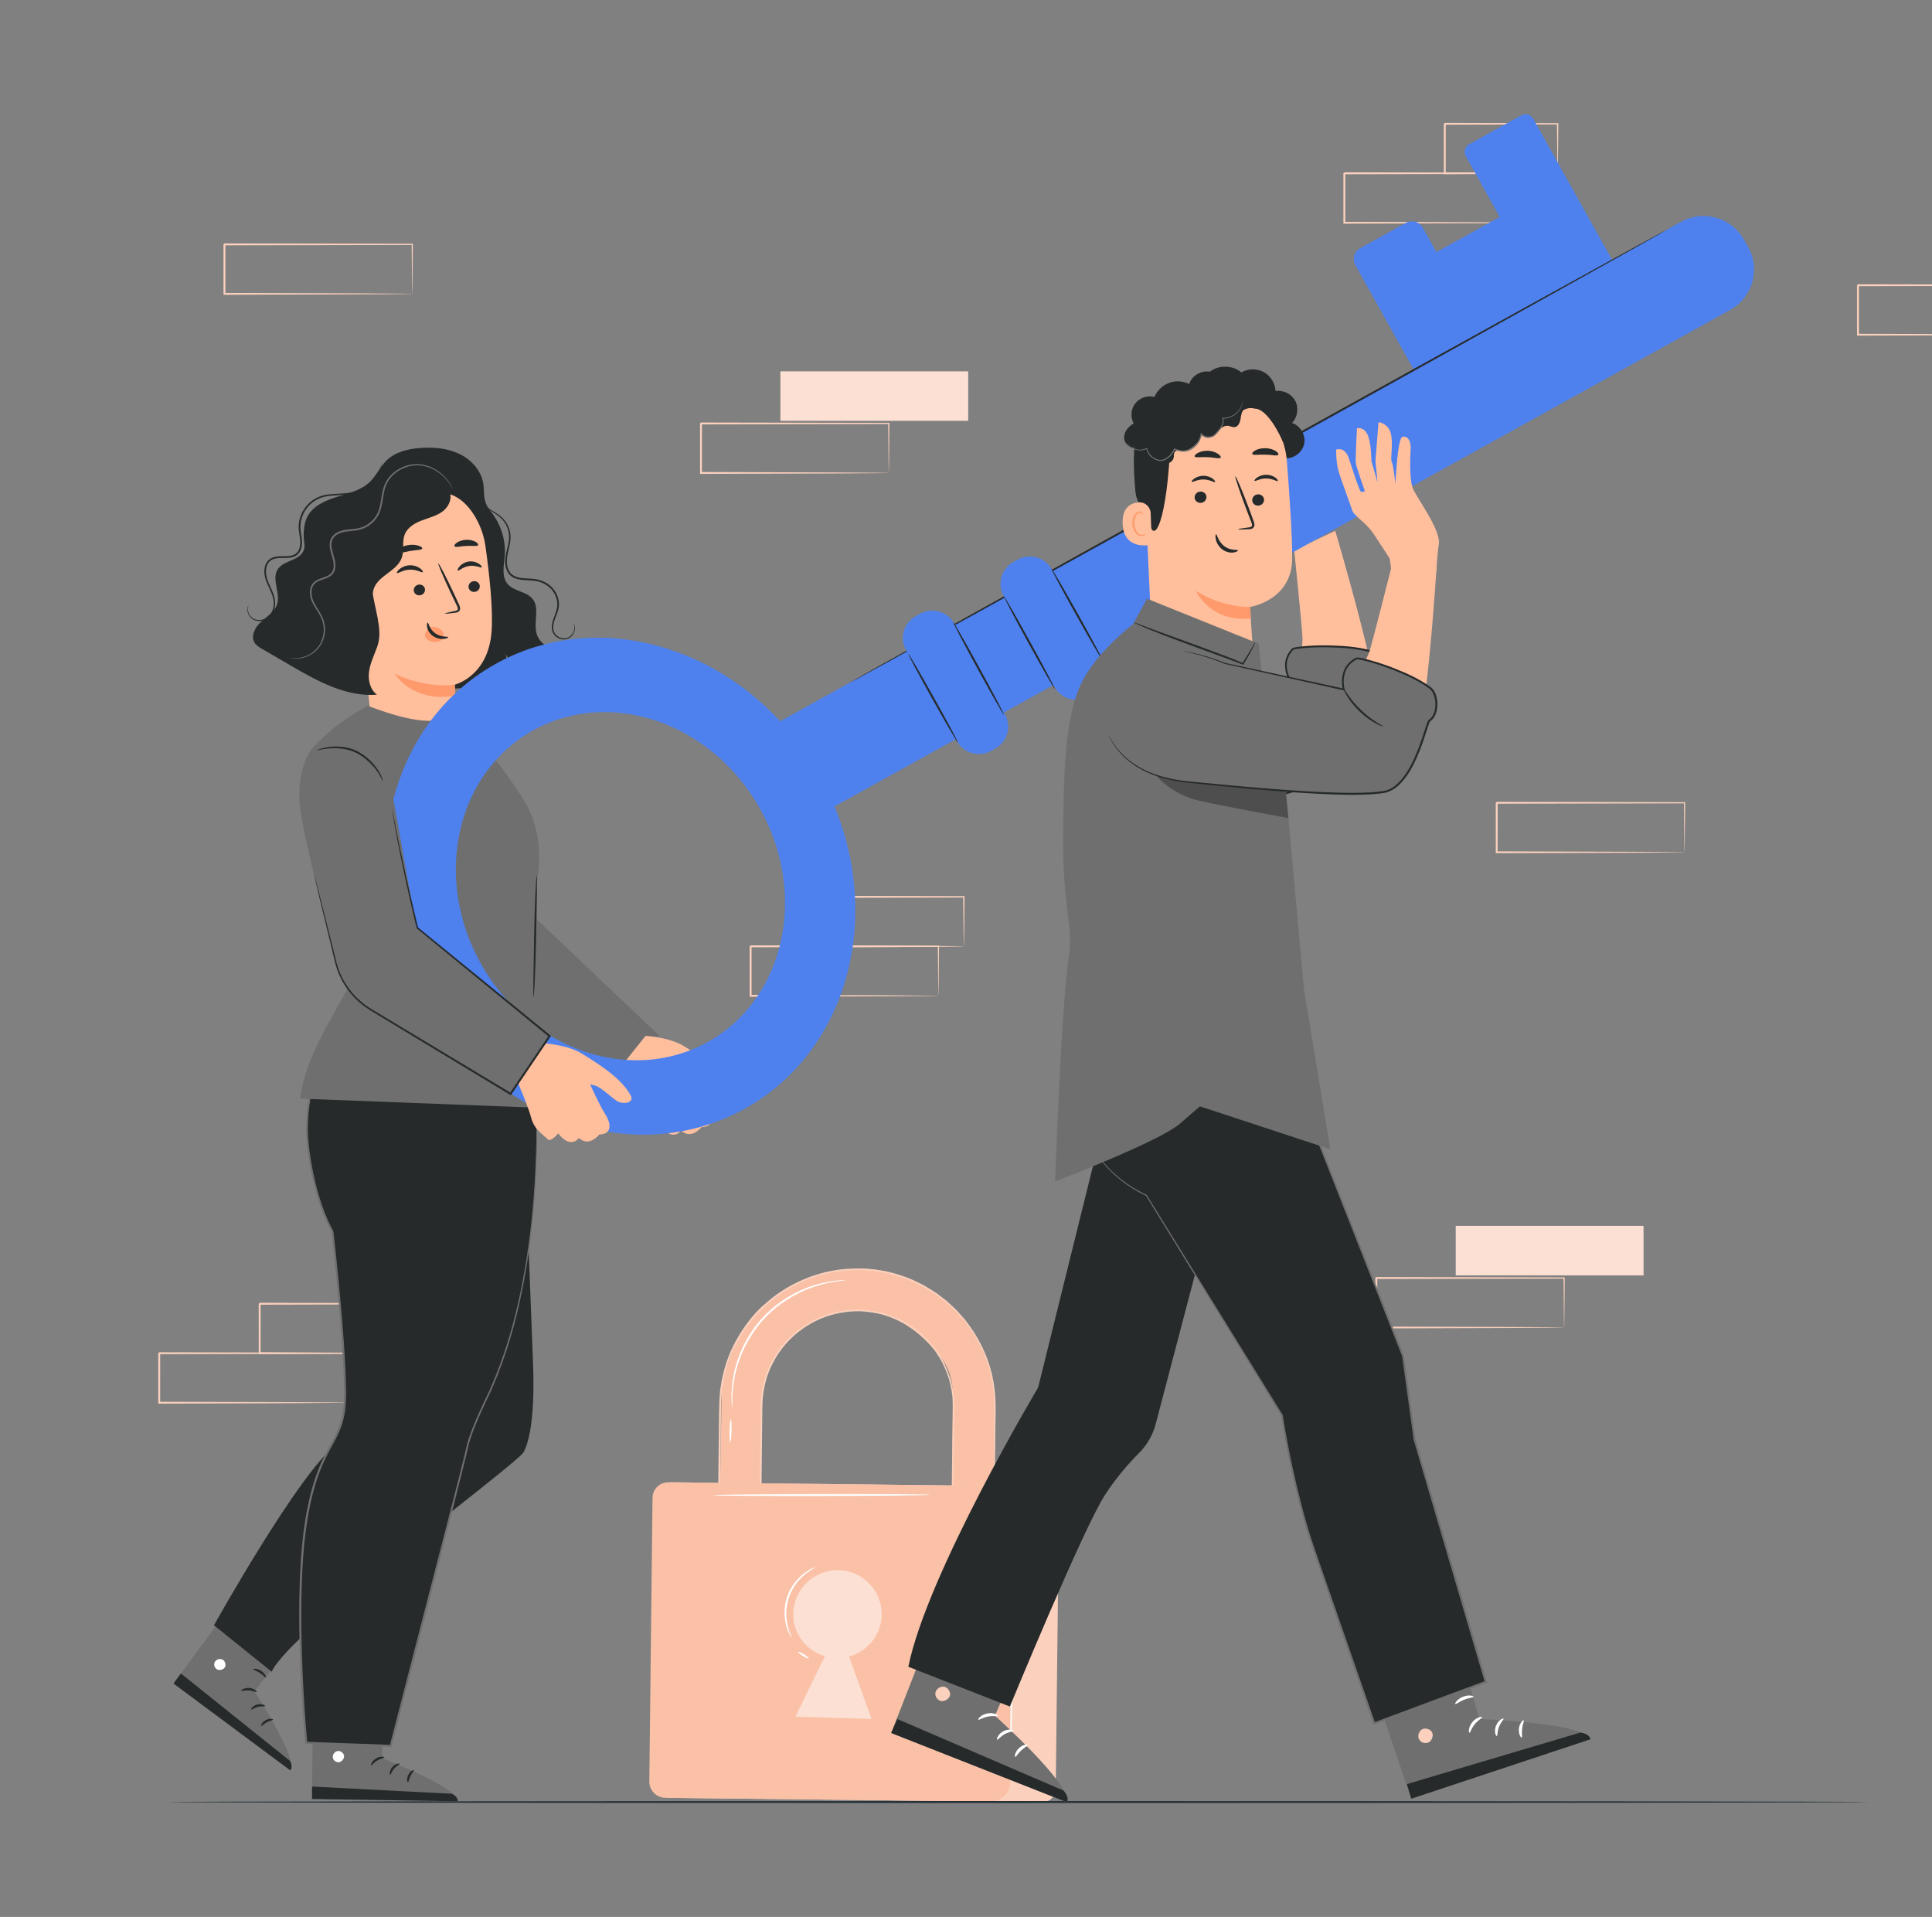<svg width="498" height="494" viewBox="0 0 498 494" fill="none" xmlns="http://www.w3.org/2000/svg">
<rect x="0" y="0" width="498" height="494" fill="#808080" stroke="none"/>
<g clip-path="url(#clip0_1599_166933)">
<path d="M434.212 219.631C434.207 219.627 434.202 219.548 434.197 219.4C434.193 219.229 434.188 219.014 434.181 218.746C434.172 218.145 434.16 217.309 434.146 216.236C434.126 214.034 434.098 210.87 434.063 206.879L434.213 207.028C423.159 207.05 405.579 207.085 385.803 207.125C385.913 207.016 385.555 207.369 386.047 206.879V206.882V206.889V206.902V206.927V206.979V207.082V207.287V207.697V208.515C386.047 209.059 386.047 209.601 386.047 210.142C386.047 211.223 386.046 212.296 386.046 213.36C386.045 215.488 386.043 217.582 386.042 219.632L385.801 219.393C399.587 219.436 411.65 219.475 420.301 219.502C424.611 219.53 428.069 219.554 430.485 219.57C431.66 219.584 432.579 219.594 433.238 219.602C433.535 219.609 433.771 219.614 433.958 219.618C434.122 219.621 434.207 219.626 434.212 219.631C434.217 219.636 434.142 219.641 433.988 219.647C433.809 219.651 433.582 219.656 433.298 219.662C432.652 219.67 431.749 219.68 430.596 219.694C428.194 219.71 424.754 219.734 420.468 219.762C411.775 219.79 399.653 219.828 385.8 219.871L385.56 219.872V219.631C385.559 217.581 385.557 215.487 385.556 213.359C385.556 212.295 385.555 211.222 385.555 210.141C385.555 209.601 385.555 209.058 385.555 208.514V207.696V207.286V207.081V206.978V206.926V206.901V206.888V206.881V206.878C386.048 206.386 385.693 206.742 385.804 206.632C405.58 206.672 423.16 206.706 434.214 206.728H434.365L434.364 206.878C434.329 210.906 434.301 214.101 434.282 216.324C434.266 217.382 434.254 218.209 434.245 218.8C434.239 219.058 434.233 219.264 434.229 219.428C434.222 219.568 434.217 219.636 434.212 219.631Z" fill="#FBD1BD"/>
<path d="M527.326 86.256C527.321 86.251 527.316 86.173 527.311 86.024C527.307 85.854 527.302 85.639 527.295 85.37C527.286 84.77 527.274 83.933 527.259 82.86C527.239 80.659 527.211 77.494 527.176 73.503L527.326 73.653C516.272 73.675 498.693 73.71 478.917 73.749C479.026 73.64 478.668 73.994 479.161 73.504V73.507V73.514V73.527V73.553V73.604V73.707V73.912V74.323V75.14C479.161 75.684 479.161 76.227 479.161 76.767C479.161 77.848 479.16 78.921 479.16 79.985C479.159 82.113 479.157 84.207 479.156 86.258L478.915 86.018C492.7 86.062 504.764 86.1 513.415 86.127C517.724 86.156 521.182 86.18 523.598 86.195C524.773 86.209 525.693 86.219 526.351 86.227C526.648 86.234 526.885 86.239 527.072 86.243C527.234 86.245 527.321 86.25 527.326 86.256C527.331 86.261 527.255 86.266 527.102 86.272C526.923 86.276 526.696 86.281 526.411 86.287C525.765 86.296 524.862 86.305 523.709 86.319C521.307 86.335 517.867 86.359 513.582 86.388C504.888 86.415 492.766 86.453 478.914 86.497L478.673 86.498V86.257C478.672 84.206 478.67 82.112 478.669 79.984C478.669 78.92 478.668 77.847 478.668 76.766C478.668 76.226 478.668 75.683 478.668 75.139V74.322V73.911V73.706V73.603V73.552V73.526V73.513V73.506V73.503C479.162 73.012 478.806 73.367 478.918 73.257C498.694 73.297 516.273 73.332 527.328 73.354H527.479L527.478 73.503C527.442 77.532 527.414 80.726 527.395 82.95C527.379 84.008 527.367 84.834 527.358 85.425C527.352 85.683 527.346 85.889 527.342 86.054C527.335 86.192 527.331 86.261 527.326 86.256Z" fill="#FBD1BD"/>
<path d="M255.821 420.534L244.851 425.22L245.588 360.565C245.931 352.831 242.355 349.528 240.413 347.329C222.795 327.382 196.515 341.849 196.284 362.079L195.625 419.853L184.965 419.733L186.025 359.275C186.102 352.463 191.416 340.652 196.779 336.422C226.429 313.036 256.772 337.201 256.48 362.759L255.821 420.534Z" fill="#FAC1A7"/>
<path d="M255.821 420.532C255.821 420.532 255.813 420.134 255.816 419.376C255.82 418.61 255.827 417.49 255.835 416.023C255.858 413.074 255.893 408.743 255.936 403.169C255.985 397.597 256.046 390.783 256.116 382.873C256.153 378.921 256.194 374.695 256.236 370.215C256.194 365.743 256.642 360.97 255.723 356.08C254.872 351.194 252.803 346.282 249.617 341.903C249.211 341.361 248.822 340.801 248.398 340.265C247.942 339.755 247.483 339.242 247.023 338.727C246.147 337.652 245.04 336.785 244.029 335.806C243.514 335.325 242.917 334.935 242.362 334.492C241.784 334.079 241.256 333.588 240.629 333.234C239.402 332.491 238.209 331.66 236.868 331.068C234.29 329.677 231.416 328.82 228.494 328.081C227.748 327.959 226.999 327.837 226.248 327.714L225.118 327.53C224.738 327.491 224.355 327.479 223.972 327.453C223.206 327.406 222.438 327.359 221.666 327.312C220.893 327.299 220.118 327.362 219.34 327.383C213.109 327.599 206.806 329.721 201.348 333.351C198.618 335.182 196.177 337.47 193.981 340.005C191.834 342.592 190.079 345.525 188.678 348.651C187.33 351.809 186.501 355.196 186.07 358.662C185.773 362.137 185.852 365.71 185.784 369.289C185.621 383.626 185.454 398.471 185.283 413.675C185.26 415.705 185.236 417.729 185.213 419.736L184.967 419.484C188.593 419.526 192.165 419.566 195.627 419.605L195.375 419.85C195.508 408.359 195.639 397.117 195.765 386.192C195.829 380.73 195.892 375.348 195.954 370.053C195.985 367.406 196.016 364.78 196.047 362.178C196.113 359.553 196.536 356.962 197.333 354.506C199.007 349.624 202.133 345.351 206.151 342.424C206.662 342.073 207.133 341.663 207.675 341.365L209.267 340.426C210.377 339.903 211.46 339.322 212.625 338.963C213.758 338.512 214.944 338.261 216.111 337.975C216.699 337.853 217.298 337.798 217.888 337.707L218.775 337.583L219.666 337.547C222.041 337.355 224.393 337.674 226.656 338.13C228.915 338.657 231.053 339.502 233.045 340.557C236.964 342.768 240.25 345.882 242.402 349.54C243.555 351.326 244.301 353.293 244.963 355.23C245.487 357.209 245.901 359.197 245.945 361.182C245.964 361.676 245.982 362.169 246.001 362.659C245.995 363.146 245.989 363.631 245.983 364.114C245.971 365.08 245.959 366.037 245.947 366.985C245.923 368.88 245.899 370.74 245.876 372.563C245.783 379.854 245.696 386.556 245.619 392.6C245.452 404.679 245.321 414.128 245.235 420.412L245.162 420.338C248.784 420.398 251.439 420.443 253.2 420.471C254.075 420.488 254.725 420.502 255.167 420.51C255.6 420.52 255.821 420.532 255.821 420.532C255.821 420.532 255.618 420.539 255.191 420.539C254.752 420.538 254.108 420.536 253.241 420.534C251.471 420.523 248.802 420.507 245.16 420.484H245.086L245.087 420.411C245.144 414.126 245.229 404.677 245.337 392.597C245.398 386.553 245.464 379.85 245.537 372.559C245.556 370.736 245.575 368.876 245.594 366.98C245.604 366.032 245.614 365.075 245.624 364.109C245.629 363.627 245.634 363.141 245.639 362.654C245.62 362.17 245.6 361.685 245.58 361.197C245.534 359.243 245.12 357.286 244.601 355.337C243.944 353.432 243.208 351.496 242.067 349.74C239.943 346.142 236.702 343.084 232.845 340.915C230.885 339.88 228.78 339.052 226.559 338.537C224.334 338.093 222.022 337.781 219.688 337.974L218.812 338.01L217.941 338.134C217.361 338.225 216.773 338.279 216.196 338.4C215.049 338.683 213.884 338.929 212.773 339.375C211.628 339.728 210.566 340.301 209.476 340.816L207.913 341.739C207.379 342.032 206.919 342.437 206.417 342.781C202.475 345.66 199.41 349.861 197.772 354.651C196.992 357.063 196.581 359.602 196.516 362.183C196.487 364.785 196.459 367.411 196.43 370.058C196.371 375.353 196.311 380.736 196.251 386.197C196.128 397.122 196.002 408.364 195.873 419.855L195.87 420.103L195.621 420.1C192.159 420.061 188.587 420.02 184.961 419.98L184.711 419.977L184.714 419.728C184.737 417.722 184.76 415.698 184.784 413.667C184.959 398.464 185.13 383.619 185.295 369.281C185.367 365.695 185.285 362.154 185.59 358.609C186.027 355.096 186.871 351.662 188.239 348.463C189.661 345.294 191.443 342.324 193.62 339.705C195.847 337.138 198.321 334.823 201.09 332.97C206.621 329.298 213.01 327.157 219.318 326.945C220.106 326.925 220.891 326.863 221.673 326.877L224.348 327.044C224.839 327.099 225.329 327.154 225.82 327.21L228.056 327.578C228.399 327.65 228.743 327.722 229.088 327.795C231.871 328.517 234.594 329.37 237.053 330.7C238.408 331.301 239.614 332.143 240.855 332.897C241.488 333.257 242.022 333.754 242.606 334.172C243.167 334.621 243.769 335.016 244.289 335.504C245.311 336.495 246.428 337.376 247.311 338.462C247.776 338.985 248.239 339.504 248.698 340.02C249.126 340.562 249.519 341.129 249.928 341.678C253.141 346.111 255.22 351.079 256.069 356.017C256.987 360.968 256.523 365.765 256.551 370.247C256.492 374.744 256.436 378.983 256.383 382.95C256.273 390.869 256.177 397.693 256.1 403.272C256.017 408.83 255.952 413.149 255.909 416.089C255.884 417.542 255.865 418.653 255.852 419.411C255.837 420.158 255.821 420.532 255.821 420.532Z" fill="#FBD1BD"/>
<path d="M268.706 464.399L171.891 463.304L172.818 381.992L269.292 383.083C271.35 383.106 272.999 384.786 272.976 386.835L272.13 461.068C272.108 462.929 270.576 464.42 268.706 464.399Z" fill="#FBD1BD"/>
<path d="M255.333 464.245L171.499 463.298C169.191 463.272 167.342 461.388 167.367 459.09L168.201 385.965C168.227 383.741 170.057 381.959 172.291 381.985L257.163 382.944C259.396 382.969 261.186 384.792 261.16 387.016L260.335 459.377C260.304 462.096 258.064 464.277 255.333 464.245Z" fill="#FAC1A7"/>
<path d="M227.264 416.107C227.337 409.722 222.101 404.507 215.642 404.627C209.616 404.738 204.58 409.752 204.461 415.753C204.358 420.984 207.838 425.397 212.628 426.815L205.01 442.394L224.659 442.976L218.848 426.886C223.638 425.584 227.204 421.296 227.264 416.107Z" fill="#FCE0D3"/>
<path d="M260.425 456.667C260.287 456.665 260.397 442.504 260.672 425.042C260.945 407.575 261.28 393.42 261.418 393.422C261.555 393.424 261.446 407.581 261.171 425.049C260.897 442.511 260.563 456.669 260.425 456.667Z" fill="#FAFAFA"/>
<path d="M239.692 385.217C239.692 385.354 227.178 385.489 211.745 385.519C196.307 385.549 183.795 385.461 183.795 385.324C183.795 385.187 196.306 385.051 211.744 385.021C227.177 384.992 239.692 385.079 239.692 385.217Z" fill="white"/>
<path d="M204.021 421.952C203.994 421.967 203.816 421.721 203.557 421.239C203.296 420.758 202.976 420.027 202.704 419.083C202.15 417.214 201.909 414.375 202.888 411.496C203.871 408.618 205.799 406.511 207.381 405.365C208.175 404.781 208.874 404.395 209.376 404.172C209.876 403.947 210.168 403.86 210.18 403.888C210.223 403.972 209.092 404.433 207.598 405.643C206.111 406.83 204.304 408.894 203.361 411.657C202.421 414.42 202.592 417.152 203.046 418.996C203.491 420.861 204.106 421.912 204.021 421.952Z" fill="white"/>
<path d="M208.464 427.387C208.392 427.504 207.722 427.22 206.97 426.754C206.217 426.288 205.665 425.815 205.739 425.698C205.812 425.581 206.481 425.866 207.235 426.332C207.987 426.798 208.538 427.271 208.464 427.387Z" fill="white"/>
<path d="M217.973 329.924C217.975 329.968 217.287 330.018 216.053 330.174C214.819 330.325 213.043 330.641 210.916 331.27C206.686 332.489 200.991 335.315 196.494 340.386C192.002 345.465 189.9 351.446 189.215 355.777C188.855 357.957 188.763 359.751 188.767 360.989C188.767 362.226 188.803 362.914 188.759 362.917C188.742 362.918 188.716 362.748 188.681 362.422C188.655 362.097 188.582 361.615 188.572 360.993C188.51 359.748 188.547 357.935 188.866 355.723C189.469 351.329 191.548 345.225 196.119 340.057C200.695 334.896 206.516 332.077 210.818 330.932C212.982 330.339 214.784 330.075 216.032 329.982C216.654 329.912 217.142 329.925 217.471 329.909C217.799 329.902 217.972 329.907 217.973 329.924Z" fill="white"/>
<path d="M188.246 371.678C188.107 371.675 188.024 370.351 188.059 368.72C188.094 367.089 188.233 365.77 188.371 365.773C188.508 365.776 188.593 367.1 188.558 368.731C188.523 370.361 188.384 371.681 188.246 371.678Z" fill="white"/>
<path d="M249.573 95.695H201.16V108.448H249.573V95.695Z" fill="#FCE0D3"/>
<path d="M229.101 121.881C229.096 121.876 229.091 121.797 229.086 121.649C229.082 121.478 229.077 121.263 229.07 120.995C229.061 120.394 229.049 119.558 229.033 118.485C229.013 116.283 228.985 113.119 228.951 109.128L229.101 109.277C218.047 109.299 200.467 109.335 180.691 109.374C180.801 109.265 180.442 109.618 180.935 109.128V109.131V109.138V109.151V109.176V109.228V109.331V109.536V109.946V110.764C180.935 111.308 180.935 111.85 180.935 112.391C180.935 113.472 180.934 114.545 180.934 115.609C180.933 117.737 180.931 119.831 180.93 121.881L180.689 121.642C194.475 121.685 206.538 121.723 215.189 121.751C219.499 121.779 222.956 121.803 225.372 121.819C226.548 121.833 227.467 121.843 228.126 121.851C228.422 121.858 228.659 121.863 228.846 121.867C229.009 121.871 229.096 121.876 229.101 121.881C229.106 121.885 229.03 121.89 228.877 121.896C228.698 121.9 228.471 121.905 228.186 121.912C227.541 121.92 226.637 121.93 225.485 121.944C223.083 121.96 219.643 121.984 215.357 122.012C206.663 122.04 194.541 122.078 180.689 122.121L180.448 122.122V121.881C180.447 119.831 180.445 117.737 180.444 115.609C180.444 114.545 180.443 113.472 180.443 112.391C180.443 111.851 180.443 111.308 180.443 110.764V109.946V109.536V109.331V109.228V109.176V109.151V109.138V109.131V109.128C180.937 108.636 180.582 108.992 180.693 108.882C200.469 108.922 218.049 108.956 229.103 108.978H229.254L229.253 109.128C229.217 113.156 229.189 116.351 229.171 118.574C229.155 119.632 229.143 120.459 229.134 121.05C229.128 121.308 229.122 121.514 229.118 121.678C229.111 121.817 229.106 121.885 229.101 121.881Z" fill="#FBD1BD"/>
<path d="M423.647 315.914H375.234V328.667H423.647V315.914Z" fill="#FCE0D3"/>
<path d="M403.175 342.1C403.17 342.095 403.165 342.016 403.16 341.868C403.156 341.697 403.151 341.482 403.144 341.214C403.135 340.613 403.123 339.777 403.108 338.704C403.089 336.503 403.061 333.338 403.026 329.347L403.176 329.497C392.122 329.518 374.542 329.553 354.766 329.593C354.876 329.484 354.518 329.837 355.01 329.348V329.351V329.358V329.371V329.396V329.448V329.551V329.756V330.166V330.984C355.01 331.528 355.01 332.07 355.01 332.611C355.01 333.692 355.009 334.765 355.009 335.829C355.008 337.957 355.006 340.051 355.005 342.102L354.764 341.862C368.55 341.905 380.613 341.944 389.264 341.971C393.574 342 397.032 342.023 399.448 342.039C400.623 342.053 401.542 342.063 402.201 342.071C402.497 342.078 402.734 342.083 402.921 342.087C403.084 342.089 403.17 342.094 403.175 342.1C403.18 342.105 403.104 342.109 402.951 342.115C402.772 342.119 402.545 342.124 402.261 342.131C401.615 342.139 400.712 342.149 399.559 342.163C397.157 342.179 393.717 342.203 389.431 342.231C380.737 342.259 368.616 342.297 354.763 342.34L354.523 342.341V342.101C354.522 340.05 354.52 337.956 354.519 335.828C354.519 334.764 354.518 333.691 354.518 332.61C354.518 332.07 354.518 331.527 354.518 330.983V330.165V329.755V329.55V329.447V329.395V329.37V329.357V329.35V329.347C355.011 328.856 354.656 329.21 354.767 329.101C374.543 329.141 392.123 329.176 403.177 329.197H403.328L403.327 329.347C403.292 333.376 403.264 336.57 403.245 338.793C403.229 339.851 403.217 340.678 403.208 341.269C403.202 341.527 403.196 341.733 403.192 341.897C403.185 342.036 403.18 342.105 403.175 342.1Z" fill="#FBD1BD"/>
<path d="M106.267 75.725C106.262 75.72 106.257 75.641 106.252 75.493C106.248 75.322 106.243 75.107 106.236 74.839C106.227 74.238 106.215 73.402 106.199 72.329C106.179 70.127 106.151 66.963 106.117 62.972L106.267 63.122C95.213 63.143 77.633 63.178 57.857 63.218C57.967 63.109 57.608 63.462 58.101 62.973V62.976V62.983V62.996V63.022V63.073V63.176V63.381V63.791V64.609C58.101 65.153 58.101 65.695 58.101 66.236C58.101 67.317 58.1 68.39 58.1 69.454C58.099 71.582 58.097 73.676 58.096 75.727L57.855 75.487C71.641 75.53 83.704 75.568 92.355 75.596C96.665 75.624 100.122 75.648 102.538 75.664C103.714 75.678 104.633 75.688 105.292 75.696C105.588 75.703 105.825 75.708 106.012 75.712C106.175 75.714 106.262 75.719 106.267 75.725C106.272 75.73 106.196 75.734 106.043 75.74C105.864 75.744 105.637 75.749 105.352 75.755C104.707 75.763 103.804 75.773 102.651 75.787C100.249 75.803 96.809 75.827 92.523 75.855C83.829 75.883 71.707 75.921 57.855 75.964L57.614 75.965V75.725C57.613 73.674 57.611 71.58 57.61 69.452C57.61 68.388 57.609 67.315 57.609 66.234C57.609 65.694 57.609 65.151 57.609 64.607V63.789V63.379V63.174V63.071V63.02V62.995V62.982V62.975V62.972C58.103 62.48 57.748 62.835 57.859 62.726C77.635 62.766 95.215 62.801 106.269 62.822H106.42L106.419 62.972C106.383 67.001 106.355 70.195 106.337 72.418C106.321 73.477 106.309 74.303 106.3 74.894C106.294 75.152 106.288 75.358 106.284 75.522C106.277 75.661 106.272 75.73 106.267 75.725Z" fill="#FBD1BD"/>
<path d="M394.939 57.404C394.934 57.399 394.929 57.321 394.924 57.172C394.92 57.002 394.915 56.787 394.908 56.519C394.899 55.918 394.887 55.082 394.871 54.009C394.851 51.807 394.823 48.643 394.789 44.652L394.939 44.801C383.885 44.823 366.305 44.858 346.529 44.897C346.638 44.788 346.28 45.142 346.773 44.652V44.655V44.662V44.674V44.7V44.752V44.855V45.06V45.47V46.288C346.773 46.831 346.773 47.374 346.773 47.914C346.773 48.995 346.772 50.068 346.772 51.133C346.771 53.261 346.769 55.354 346.768 57.405L346.527 57.166C360.313 57.209 372.376 57.248 381.027 57.275C385.336 57.303 388.794 57.327 391.21 57.343C392.385 57.357 393.305 57.367 393.964 57.374C394.26 57.38 394.497 57.386 394.684 57.389C394.847 57.393 394.934 57.399 394.939 57.404C394.944 57.409 394.868 57.415 394.715 57.42C394.536 57.424 394.309 57.429 394.024 57.436C393.379 57.444 392.476 57.454 391.323 57.468C388.921 57.483 385.481 57.507 381.195 57.536C372.501 57.564 360.379 57.601 346.527 57.645L346.286 57.646V57.405C346.285 55.354 346.283 53.261 346.282 51.133C346.282 50.068 346.281 48.995 346.281 47.914C346.281 47.374 346.281 46.831 346.281 46.288V45.47V45.06V44.855V44.752V44.7V44.674V44.662V44.655V44.652C346.775 44.16 346.42 44.515 346.531 44.406C366.307 44.446 383.887 44.48 394.941 44.502H395.092L395.091 44.652C395.055 48.68 395.027 51.876 395.008 54.098C394.993 55.156 394.981 55.983 394.972 56.574C394.965 56.832 394.96 57.038 394.956 57.202C394.949 57.341 394.944 57.409 394.939 57.404Z" fill="#FBD1BD"/>
<path d="M401.503 44.655C401.497 44.649 401.491 44.566 401.485 44.412C401.48 44.228 401.473 44.007 401.466 43.736C401.455 43.109 401.44 42.256 401.422 41.179C401.399 38.943 401.366 35.785 401.326 31.902L401.503 32.078C393.968 32.096 383.717 32.121 372.418 32.148C372.196 32.367 372.715 31.849 372.663 31.903V31.906V31.913V31.926V31.951V32.004V32.109V32.318V32.736V33.569C372.663 34.123 372.663 34.675 372.662 35.223C372.661 36.319 372.661 37.402 372.66 38.469C372.657 40.602 372.654 42.671 372.651 44.653L372.416 44.419C380.813 44.463 388.042 44.502 393.223 44.53C395.779 44.557 397.827 44.578 399.284 44.594C399.965 44.606 400.507 44.616 400.919 44.624C401.294 44.635 401.493 44.645 401.503 44.655C401.513 44.664 401.332 44.673 400.975 44.683C400.576 44.69 400.05 44.7 399.389 44.713C397.944 44.729 395.914 44.751 393.381 44.777C388.16 44.805 380.876 44.844 372.415 44.888L372.18 44.889V44.655C372.177 42.673 372.174 40.604 372.171 38.471C372.17 37.404 372.17 36.321 372.169 35.225C372.169 34.677 372.169 34.125 372.168 33.572V32.738V32.32V32.111V32.005V31.953V31.926V31.913V31.906V31.903C372.114 31.954 372.636 31.436 372.417 31.656C383.716 31.683 393.967 31.708 401.502 31.726H401.682L401.68 31.902C401.64 35.831 401.607 39.025 401.584 41.287C401.565 42.347 401.55 43.186 401.54 43.804C401.527 44.374 401.515 44.666 401.503 44.655Z" fill="#FBD1BD"/>
<path d="M89.454 361.481C89.449 361.476 89.445 361.398 89.439 361.25C89.436 361.079 89.43 360.864 89.424 360.596C89.415 359.995 89.403 359.159 89.387 358.086C89.367 355.884 89.339 352.72 89.304 348.729L89.454 348.878C78.4 348.9 60.821 348.935 41.045 348.975C41.154 348.866 40.796 349.219 41.288 348.729V348.732V348.739V348.752V348.777V348.829V348.931V349.136V349.546V350.364C41.288 350.908 41.288 351.451 41.288 351.991C41.288 353.071 41.287 354.145 41.287 355.209C41.286 357.337 41.285 359.43 41.283 361.481L41.043 361.242C54.828 361.285 66.891 361.324 75.542 361.351C79.852 361.379 83.31 361.403 85.726 361.419C86.901 361.433 87.822 361.443 88.479 361.451C88.776 361.457 89.013 361.463 89.2 361.467C89.364 361.471 89.449 361.475 89.454 361.481C89.459 361.486 89.384 361.491 89.231 361.497C89.051 361.501 88.825 361.506 88.54 361.513C87.894 361.521 86.992 361.531 85.838 361.545C83.436 361.561 79.996 361.584 75.711 361.613C67.017 361.641 54.895 361.679 41.043 361.722L40.802 361.723V361.482C40.801 359.431 40.799 357.338 40.798 355.21C40.798 354.146 40.797 353.072 40.797 351.991C40.797 351.451 40.797 350.909 40.797 350.365V349.547V349.137V348.932V348.83V348.778V348.753V348.74V348.733V348.73C41.29 348.238 40.935 348.593 41.047 348.484C60.822 348.524 78.402 348.558 89.456 348.58H89.608L89.607 348.73C89.571 352.758 89.543 355.954 89.524 358.176C89.508 359.234 89.496 360.061 89.487 360.652C89.48 360.91 89.475 361.116 89.471 361.28C89.464 361.418 89.459 361.486 89.454 361.481Z" fill="#FBD1BD"/>
<path d="M96.018 348.731C96.012 348.725 96.006 348.643 95.999 348.488C95.994 348.305 95.987 348.083 95.98 347.812C95.969 347.185 95.954 346.332 95.936 345.255C95.914 343.019 95.881 339.861 95.841 335.978L96.018 336.154C88.482 336.172 78.231 336.197 66.932 336.224C66.71 336.443 67.23 335.925 67.177 335.979V335.982V335.989V336.002V336.028V336.08V336.185V336.394V336.812V337.646C67.177 338.2 67.177 338.751 67.176 339.299C67.175 340.395 67.174 341.478 67.174 342.545C67.171 344.678 67.168 346.747 67.165 348.729L66.93 348.495C75.328 348.539 82.557 348.578 87.738 348.606C90.293 348.633 92.341 348.654 93.799 348.67C94.48 348.682 95.022 348.692 95.434 348.7C95.808 348.711 96.008 348.721 96.018 348.731C96.028 348.741 95.847 348.75 95.49 348.759C95.091 348.766 94.564 348.776 93.903 348.789C92.459 348.805 90.429 348.827 87.896 348.854C82.675 348.881 75.391 348.92 66.93 348.965L66.695 348.966V348.731C66.693 346.749 66.69 344.68 66.687 342.547C66.686 341.48 66.686 340.397 66.685 339.301C66.685 338.753 66.685 338.201 66.684 337.648V336.814V336.396V336.187V336.082V336.03V336.004V335.991V335.984V335.981C66.63 336.033 67.151 335.514 66.932 335.734C78.231 335.761 88.482 335.786 96.018 335.804H96.197L96.195 335.98C96.155 339.909 96.123 343.103 96.1 345.365C96.081 346.425 96.066 347.264 96.056 347.883C96.042 348.45 96.03 348.743 96.018 348.731Z" fill="#FBD1BD"/>
<path d="M241.896 256.623C241.891 256.618 241.886 256.539 241.881 256.391C241.877 256.22 241.872 256.005 241.865 255.737C241.856 255.137 241.844 254.3 241.828 253.227C241.808 251.026 241.78 247.861 241.746 243.87L241.896 244.02C230.842 244.041 213.262 244.076 193.486 244.116C193.596 244.007 193.237 244.361 193.73 243.87V243.873V243.88V243.893V243.919V243.97V244.073V244.278V244.688V245.506C193.73 246.05 193.73 246.593 193.73 247.133C193.73 248.214 193.729 249.287 193.729 250.351C193.728 252.479 193.726 254.573 193.725 256.624L193.484 256.384C207.27 256.428 219.333 256.466 227.984 256.493C232.293 256.522 235.751 256.545 238.167 256.561C239.342 256.575 240.262 256.585 240.921 256.593C241.217 256.599 241.454 256.605 241.641 256.609C241.804 256.612 241.89 256.617 241.896 256.623C241.901 256.628 241.825 256.633 241.672 256.639C241.493 256.643 241.266 256.647 240.981 256.654C240.336 256.662 239.432 256.672 238.28 256.686C235.878 256.702 232.438 256.726 228.152 256.754C219.458 256.782 207.336 256.82 193.484 256.863L193.243 256.864V256.624C193.242 254.573 193.24 252.479 193.239 250.351C193.239 249.287 193.238 248.214 193.238 247.133C193.238 246.593 193.238 246.05 193.238 245.506V244.688V244.278V244.073V243.97V243.919V243.893V243.88V243.873V243.87C193.732 243.379 193.377 243.734 193.488 243.624C213.264 243.664 230.844 243.699 241.898 243.72H242.049L242.048 243.87C242.012 247.899 241.984 251.094 241.965 253.316C241.95 254.375 241.938 255.201 241.929 255.792C241.922 256.05 241.917 256.256 241.913 256.421C241.906 256.559 241.901 256.628 241.896 256.623Z" fill="#FBD1BD"/>
<path d="M248.458 243.872C248.453 243.866 248.447 243.784 248.44 243.63C248.435 243.446 248.428 243.224 248.421 242.954C248.41 242.327 248.395 241.474 248.377 240.397C248.354 238.16 248.321 235.003 248.281 231.12L248.458 231.296C240.923 231.314 230.672 231.339 219.373 231.365C219.151 231.584 219.67 231.066 219.618 231.121V231.124V231.131V231.144V231.169V231.222V231.327V231.537V231.955V232.788C219.618 233.343 219.618 233.894 219.617 234.442C219.616 235.538 219.616 236.621 219.615 237.688C219.612 239.821 219.609 241.89 219.606 243.871L219.371 243.638C227.768 243.682 234.997 243.721 240.179 243.748C242.734 243.775 244.782 243.797 246.239 243.813C246.92 243.825 247.462 243.835 247.874 243.843C248.25 243.853 248.449 243.862 248.458 243.872C248.468 243.882 248.287 243.891 247.93 243.901C247.531 243.908 247.005 243.918 246.344 243.931C244.899 243.947 242.869 243.968 240.336 243.995C235.115 244.023 227.831 244.062 219.37 244.106L219.135 244.107V243.872C219.132 241.891 219.129 239.822 219.126 237.689C219.125 236.622 219.124 235.539 219.124 234.443C219.124 233.895 219.124 233.343 219.123 232.789V231.956V231.538V231.328V231.223V231.17V231.144V231.132V231.125V231.122C219.069 231.173 219.591 230.655 219.372 230.875C230.671 230.902 240.922 230.927 248.457 230.944L248.637 230.945L248.635 231.122C248.595 235.05 248.562 238.245 248.539 240.507C248.52 241.567 248.505 242.406 248.495 243.024C248.483 243.591 248.471 243.884 248.458 243.872Z" fill="#FBD1BD"/>
<path d="M481.913 464.39C481.913 464.533 383.651 464.648 262.466 464.648C141.24 464.648 42.998 464.532 42.998 464.39C42.998 464.248 141.239 464.133 262.466 464.133C383.651 464.133 481.913 464.248 481.913 464.39Z" fill="#263238"/>
<path d="M62.646 409.609L44.76 433.798L74.869 456.11C76.834 453.115 65.554 435.822 65.554 435.822L77.651 420.793L62.646 409.609Z" fill="#6F6F6F"/>
<path d="M57.216 427.624C56.515 427.35 55.625 427.705 55.322 428.391C55.019 429.077 55.373 429.982 56.069 430.267C56.766 430.553 57.847 430.16 58.071 429.444C58.295 428.728 57.821 427.688 57.076 427.578" fill="white"/>
<path d="M44.721 433.849L46.624 431.25L74.756 453.805C74.756 453.805 75.652 455.385 74.793 456.206L44.721 433.849Z" fill="#262A2A"/>
<path d="M66.156 436.03C66.042 436.172 65.258 435.694 64.182 435.628C63.109 435.535 62.262 435.893 62.17 435.734C62.056 435.605 62.929 434.893 64.23 434.994C65.529 435.085 66.289 435.919 66.156 436.03Z" fill="#262A2A"/>
<path d="M68.344 439.671C68.271 439.839 67.448 439.616 66.486 439.864C65.517 440.085 64.89 440.662 64.749 440.547C64.594 440.468 65.133 439.535 66.335 439.248C67.534 438.95 68.444 439.53 68.344 439.671Z" fill="#262A2A"/>
<path d="M67.324 444.762C67.166 444.695 67.509 443.811 68.486 443.289C69.459 442.76 70.389 442.957 70.36 443.125C70.353 443.308 69.585 443.407 68.789 443.848C67.984 444.27 67.481 444.856 67.324 444.762Z" fill="#262A2A"/>
<path d="M68.532 432.298C68.371 432.386 67.848 431.684 66.974 431.124C66.112 430.546 65.258 430.345 65.276 430.163C65.27 429.993 66.306 429.92 67.326 430.593C68.349 431.26 68.691 432.236 68.532 432.298Z" fill="#262A2A"/>
<path d="M135.44 308.403C135.985 311.436 136.832 337.228 137.38 350.829C137.929 364.43 136.564 371.129 135.004 374.174C133.443 377.219 74.522 420.459 70.037 430.812L55.154 418.834C55.154 418.834 77.003 379.7 86.381 372.595C95.76 365.49 113.667 358.948 113.667 358.948L108.57 284.445L133.036 283.117L135.44 308.403Z" fill="#262A2A"/>
<path d="M80.686 433.516L80.426 463.552L117.955 464.066C117.784 460.493 98.468 453.06 98.468 453.06L99.428 433.822L80.686 433.516Z" fill="#6F6F6F"/>
<path d="M86.884 451.285C86.154 451.472 85.642 452.279 85.8 453.012C85.959 453.745 86.777 454.271 87.51 454.097C88.241 453.921 88.888 452.973 88.647 452.262C88.407 451.551 87.411 450.986 86.744 451.33" fill="white"/>
<path d="M80.42 463.615L80.433 460.398L116.502 462.264C116.502 462.264 118.158 463.022 117.945 464.189L80.42 463.615Z" fill="#262A2A"/>
<path d="M99.077 452.881C99.068 453.063 98.151 453.133 97.242 453.708C96.316 454.259 95.841 455.042 95.673 454.968C95.505 454.931 95.794 453.844 96.907 453.167C98.015 452.48 99.119 452.713 99.077 452.881Z" fill="#262A2A"/>
<path d="M102.991 454.553C103.031 454.731 102.233 455.03 101.6 455.794C100.944 456.539 100.776 457.371 100.594 457.36C100.422 457.387 100.309 456.316 101.114 455.382C101.911 454.441 102.99 454.379 102.991 454.553Z" fill="#262A2A"/>
<path d="M105.162 459.278C104.995 459.315 104.752 458.4 105.237 457.407C105.714 456.41 106.584 456.028 106.66 456.181C106.761 456.333 106.197 456.861 105.812 457.682C105.408 458.494 105.344 459.263 105.162 459.278Z" fill="#262A2A"/>
<path d="M98.807 448.471C98.728 448.636 97.891 448.372 96.854 448.428C95.816 448.463 95.005 448.798 94.912 448.64C94.807 448.506 95.603 447.842 96.826 447.793C98.047 447.736 98.899 448.329 98.807 448.471Z" fill="#262A2A"/>
<path d="M138.15 280.038C138.15 281.796 141.004 326.187 126.432 358.285C126.432 358.285 121.383 368.328 120.499 372.724C119.615 377.122 100.718 449.912 100.718 449.912L78.928 449.12C78.928 449.12 75.44 412.646 78.972 391.54C82.504 370.434 88.956 372.897 88.956 359.265C88.956 345.634 85.704 317.364 85.704 317.364C85.704 317.364 80.943 309.641 79.321 294.675C78.003 282.514 83.747 269.49 83.747 269.49L89.434 259.47L137.504 256.961L138.15 280.038Z" fill="#262A2A"/>
<path d="M138.15 280.039C138.15 280.039 138.156 279.528 138.138 278.529C138.116 277.52 138.085 276.036 138.043 274.091C137.946 270.174 137.804 264.408 137.619 256.962L137.616 256.844L137.498 256.85C125.687 257.447 109.276 258.277 89.425 259.282L89.32 259.287L89.268 259.378C87.5 262.486 85.565 265.888 83.571 269.392L83.565 269.403L83.561 269.411C82.13 272.862 80.973 276.532 80.135 280.391C79.28 284.242 78.805 288.304 78.935 292.466C79.2 296.623 79.88 300.82 80.891 305.042C81.947 309.248 83.293 313.498 85.498 317.492L85.464 317.394C86.289 324.789 87.05 332.448 87.698 340.333C88.018 344.275 88.301 348.275 88.497 352.328C88.597 354.355 88.669 356.395 88.685 358.445C88.721 359.473 88.644 360.491 88.626 361.518C88.519 362.536 88.468 363.567 88.243 364.571C87.884 366.596 87.152 368.54 86.181 370.389C85.216 372.242 84.133 374.075 83.225 376.011C81.375 379.874 80.177 384.051 79.311 388.299C77.575 396.821 77.225 405.679 77.129 414.598C77.091 426.385 77.689 437.952 78.664 449.146L78.684 449.375L78.917 449.383C86.342 449.652 93.616 449.915 100.707 450.17L100.915 450.178L100.966 449.978C107.279 425.593 113.172 402.805 118.363 382.313C119.002 379.748 119.632 377.22 120.252 374.729C120.571 373.474 120.783 372.223 121.171 371.038C121.551 369.843 121.995 368.674 122.455 367.521C123.388 365.223 124.395 362.994 125.423 360.823C125.684 360.282 125.942 359.743 126.201 359.207C126.472 358.678 126.727 358.136 126.937 357.582C127.387 356.486 127.834 355.4 128.276 354.325C131.712 345.678 133.735 337.283 135.158 329.62C137.946 314.255 138.315 301.752 138.443 293.223C138.498 284.677 138.15 280.039 138.15 280.039C138.15 280.039 138.145 280.33 138.157 280.899C138.172 281.479 138.194 282.323 138.222 283.43C138.284 285.657 138.317 288.955 138.265 293.223C138.081 301.744 137.66 314.234 134.832 329.563C133.391 337.205 131.351 345.578 127.911 354.179C127.469 355.248 127.023 356.327 126.573 357.416C126.362 357.968 126.112 358.498 125.838 359.031C125.578 359.568 125.318 360.108 125.055 360.65C124.021 362.825 123.007 365.057 122.065 367.366C121.601 368.523 121.151 369.699 120.764 370.912C120.364 372.131 120.147 373.399 119.831 374.629C119.207 377.117 118.574 379.643 117.931 382.205C112.646 402.673 106.764 425.463 100.467 449.85L100.727 449.658C93.636 449.398 86.363 449.133 78.938 448.86L79.19 449.098C78.221 437.927 77.625 426.365 77.663 414.603C77.76 405.701 78.109 396.87 79.831 388.406C80.692 384.182 81.876 380.049 83.702 376.235C84.599 374.32 85.67 372.505 86.647 370.627C87.632 368.753 88.39 366.74 88.756 364.667C88.985 363.636 89.037 362.588 89.144 361.551C89.163 360.511 89.239 359.469 89.203 358.442C89.186 356.381 89.111 354.335 89.011 352.305C88.811 348.243 88.524 344.239 88.202 340.293C87.547 332.401 86.778 324.742 85.944 317.34L85.939 317.294L85.91 317.241C83.756 313.349 82.392 309.099 81.345 304.931C80.335 300.746 79.652 296.546 79.383 292.447C79.25 288.335 79.712 284.307 80.556 280.481C81.379 276.651 82.529 272.986 83.936 269.575L83.927 269.592C85.913 266.084 87.841 262.678 89.603 259.566L89.447 259.663C109.295 258.595 125.702 257.714 137.512 257.079L137.391 256.967C137.623 264.411 137.804 270.175 137.926 274.092C137.994 276.037 138.044 277.52 138.08 278.529C138.115 279.528 138.15 280.039 138.15 280.039Z" fill="#6F6F6F"/>
<path d="M122.516 189.13C122.516 189.13 109.535 186.849 110.788 203.428C111.54 213.355 114.466 230.335 116.088 241.192C116.648 244.944 117.878 251.664 122.863 255.608L158.585 280.225L169.859 266.804L137.962 236.547L132.948 206.626L122.516 189.13Z" fill="#6F6F6F"/>
<path d="M124.036 129.383C128.158 132.617 130.512 137.962 130.106 143.173C129.909 145.703 129.208 148.592 130.861 150.525C132.498 152.437 135.712 152.382 137.281 154.35C139.128 156.668 137.582 160.116 138.242 163C138.863 165.707 141.731 167.702 144.497 167.351C141.254 169.989 137.268 171.711 133.118 172.268C132.057 170.911 130.995 169.554 129.933 168.198C131.14 169.622 130.82 171.893 129.651 173.35C128.482 174.805 126.678 175.599 124.893 176.163C116.369 178.855 106.598 177.273 99.369 172.032" fill="#262A2A"/>
<path d="M76.248 151.749C76.885 149.809 77.954 148.011 78.382 146.014C79.302 141.724 77.204 136.895 79.293 133.033C80.781 130.283 83.951 128.938 86.948 128.018C89.945 127.1 93.162 126.32 95.397 124.129C97.036 122.523 97.97 120.311 99.603 118.699C101.931 116.401 105.368 115.623 108.64 115.423C111.999 115.218 115.473 115.539 118.495 117.015C121.516 118.492 124.025 121.264 124.564 124.572C124.826 126.185 124.627 127.876 125.138 129.429C125.699 131.136 127.046 132.465 127.877 134.061C129.632 137.432 128.681 141.972 125.719 144.364L102.653 174.029C97.808 175.851 86.068 173.648 82.323 170.085C78.579 166.521 74.64 156.651 76.248 151.749Z" fill="#262A2A"/>
<path d="M125.111 140.598C124.161 133.862 119.016 125.903 112.298 127.135L91.561 134.075C89.52 134.45 90.981 137.763 91.181 139.82L95.69 186.386C95.656 186.396 92.889 188.377 91.889 187.995C91.629 187.896 91.396 188.186 91.553 188.414C94.044 192.015 105.8 207.756 117.916 202.95C120.622 201.876 117.633 193.385 117.949 190.238L117.589 182.201C117.321 178.098 117.191 176.416 117.196 176.455C117.196 176.455 125.769 174.355 126.697 162.936C127.161 157.258 126.168 148.081 125.111 140.598Z" fill="#FFBF9D"/>
<path d="M123.667 150.962C123.753 151.724 123.176 152.424 122.378 152.528C121.582 152.632 120.865 152.101 120.78 151.338C120.694 150.576 121.27 149.875 122.067 149.771C122.865 149.667 123.581 150.2 123.667 150.962Z" fill="#262A2A"/>
<path d="M109.545 151.845C109.632 152.606 109.055 153.308 108.257 153.411C107.461 153.515 106.744 152.983 106.659 152.221C106.573 151.459 107.149 150.758 107.945 150.654C108.742 150.55 109.459 151.083 109.545 151.845Z" fill="#262A2A"/>
<path d="M124.189 146.188C124.03 146.453 122.678 145.601 120.986 145.847C119.292 146.064 118.207 147.248 117.986 147.034C117.879 146.941 118.01 146.484 118.48 145.951C118.941 145.422 119.779 144.852 120.835 144.706C121.891 144.564 122.848 144.887 123.43 145.274C124.023 145.662 124.267 146.068 124.189 146.188Z" fill="#262A2A"/>
<path d="M108.989 147.442C108.789 147.686 107.458 146.725 105.638 146.802C103.819 146.851 102.527 147.904 102.319 147.674C102.217 147.572 102.409 147.139 102.973 146.664C103.525 146.191 104.481 145.715 105.617 145.674C106.752 145.636 107.726 146.044 108.296 146.479C108.875 146.914 109.086 147.332 108.989 147.442Z" fill="#262A2A"/>
<path d="M114.694 158.114C114.68 158.026 115.639 157.784 117.198 157.463C117.594 157.391 117.967 157.283 118.012 157.007C118.084 156.713 117.884 156.298 117.655 155.849C117.205 154.915 116.735 153.938 116.241 152.912C114.269 148.728 112.808 145.274 112.978 145.197C113.148 145.118 114.885 148.447 116.857 152.633C117.334 153.665 117.789 154.65 118.223 155.591C118.409 156.031 118.709 156.524 118.551 157.136C118.466 157.441 118.189 157.679 117.939 157.767C117.689 157.864 117.464 157.886 117.268 157.913C115.69 158.12 114.708 158.202 114.694 158.114Z" fill="#262A2A"/>
<path d="M117.197 176.455C117.197 176.455 109.613 177.528 101.713 173.586C101.713 173.586 106.138 181.211 117.396 179.288L117.197 176.455Z" fill="#FF9A6C"/>
<path d="M109.924 162.657C110.136 162.296 110.363 161.918 110.726 161.707C111.126 161.475 111.624 161.486 112.08 161.571C112.742 161.695 113.396 161.974 113.851 162.469C114.306 162.965 114.528 163.702 114.298 164.333C114.123 164.984 113.146 165.34 112.48 165.457C111.813 165.574 111.121 165.38 110.531 165.049C110.036 164.772 109.56 164.329 109.534 163.764C109.516 163.368 109.723 163 109.924 162.657Z" fill="#FF9A6C"/>
<path d="M110.246 160.461C110.498 160.428 110.633 162.117 112.178 163.205C113.72 164.298 115.516 163.969 115.547 164.205C115.579 164.309 115.169 164.564 114.408 164.643C113.661 164.726 112.548 164.569 111.603 163.904C110.66 163.237 110.203 162.285 110.091 161.596C109.972 160.893 110.129 160.46 110.246 160.461Z" fill="#262A2A"/>
<path d="M108.851 141.347C108.729 141.782 107.153 141.701 105.335 142.061C103.51 142.385 102.072 143.033 101.8 142.673C101.677 142.499 101.904 142.081 102.47 141.625C103.032 141.171 103.948 140.71 105.04 140.503C106.131 140.299 107.153 140.396 107.842 140.615C108.536 140.835 108.902 141.141 108.851 141.347Z" fill="#262A2A"/>
<path d="M123.223 140.491C122.937 140.868 121.677 140.596 120.195 140.692C118.711 140.743 117.48 141.139 117.162 140.791C117.022 140.622 117.192 140.252 117.714 139.876C118.228 139.501 119.109 139.159 120.129 139.108C121.148 139.058 122.054 139.311 122.596 139.634C123.149 139.957 123.349 140.308 123.223 140.491Z" fill="#262A2A"/>
<path d="M86.975 135.699C88.02 134.096 89.901 133.27 91.692 132.583C99.418 129.612 107.499 127.563 115.71 126.492C116.733 128.171 115.788 130.454 114.244 131.676C112.702 132.898 110.719 133.38 108.872 134.068C107.025 134.755 105.133 135.815 104.371 137.626C103.562 139.552 104.245 141.834 103.535 143.798C102.312 147.177 97.575 148.267 96.372 151.653C95.462 154.214 96.951 156.941 97.324 159.632C97.746 162.681 96.612 165.905 94.371 168.026C92.604 169.698 90.184 170.636 87.75 170.683C87.188 160.986 86.625 151.288 86.064 141.591C85.947 139.572 85.869 137.396 86.975 135.699Z" fill="#262A2A"/>
<path d="M67.355 160.193C68.894 158.82 70.822 157.632 71.435 155.669C72.328 152.808 70.021 149.446 71.507 146.842C72.862 144.466 76.854 144.585 78.114 142.159C79.098 140.264 77.968 138.586 78.342 136.921C78.716 135.256 81.089 133.796 82.79 133.995L96.09 153.189C97.326 159.627 98.567 163.055 97.179 166.821C96.418 168.887 95.425 170.901 95.126 173.082C94.828 175.263 95.388 177.734 97.178 179.023C89.227 179.643 81.774 175.5 74.887 171.493C72.457 170.079 70.028 168.666 67.598 167.252C66.84 166.81 66.05 166.34 65.595 165.591C64.527 163.831 65.817 161.565 67.355 160.193Z" fill="#262A2A"/>
<path d="M74.688 169.555C74.688 169.555 74.97 169.66 75.537 169.718C76.1 169.774 76.956 169.8 78.014 169.543C79.062 169.29 80.334 168.756 81.469 167.692C82.605 166.643 83.521 165.008 83.744 163.064C83.852 162.095 83.786 161.054 83.483 160.027C83.176 158.994 82.601 158.036 82.006 157.084C81.419 156.13 80.778 155.151 80.483 154.03C80.19 152.93 80.188 151.621 80.909 150.673C81.632 149.708 82.976 149.472 84.222 148.971C84.85 148.722 85.498 148.334 85.918 147.721C86.338 147.11 86.479 146.357 86.465 145.644C86.448 144.195 85.827 142.869 85.561 141.52C85.424 140.844 85.376 140.144 85.548 139.497C85.716 138.85 86.126 138.283 86.695 137.891C87.843 137.075 89.308 136.945 90.718 136.821C92.136 136.72 93.619 136.401 94.817 135.62C96.028 134.875 96.999 133.808 97.622 132.592C98.239 131.363 98.462 130.043 98.658 128.798C98.85 127.548 99.022 126.334 99.437 125.238C99.853 124.147 100.522 123.201 101.307 122.431C102.911 120.911 104.936 120.102 106.809 119.95C108.694 119.791 110.404 120.289 111.735 120.971C113.077 121.655 114.08 122.516 114.797 123.294C116.231 124.876 116.631 126.033 116.691 125.996C116.698 125.993 116.672 125.923 116.615 125.791C116.554 125.66 116.479 125.456 116.34 125.21C116.082 124.708 115.64 123.99 114.932 123.175C114.223 122.365 113.218 121.466 111.854 120.742C110.502 120.021 108.747 119.481 106.783 119.625C104.838 119.763 102.729 120.579 101.041 122.154C100.215 122.953 99.501 123.944 99.056 125.093C98.613 126.242 98.433 127.488 98.235 128.73C98.036 129.971 97.809 131.244 97.227 132.392C96.639 133.531 95.719 134.536 94.577 135.235C93.439 135.967 92.089 136.258 90.673 136.362C89.278 136.487 87.71 136.605 86.425 137.514C85.787 137.949 85.291 138.626 85.1 139.377C84.902 140.128 84.966 140.896 85.108 141.607C85.399 143.036 85.998 144.319 86.01 145.651C86.024 146.306 85.896 146.955 85.547 147.467C85.196 147.98 84.648 148.322 84.051 148.562C83.457 148.812 82.818 148.983 82.202 149.243C81.59 149.494 80.976 149.861 80.567 150.413C79.736 151.534 79.774 152.964 80.088 154.132C80.417 155.337 81.088 156.334 81.679 157.283C82.281 158.229 82.841 159.153 83.14 160.127C83.437 161.101 83.51 162.095 83.416 163.025C83.223 164.893 82.365 166.476 81.288 167.502C80.209 168.547 78.984 169.092 77.967 169.366C75.891 169.894 74.682 169.472 74.688 169.555Z" fill="#6F6F6F"/>
<path d="M64.081 155.909C64.081 155.909 63.922 156.103 63.818 156.556C63.714 157.001 63.727 157.736 64.159 158.52C64.382 158.901 64.708 159.297 65.177 159.585C65.644 159.87 66.237 160.045 66.876 160.036C68.141 160.049 69.633 159.289 70.359 157.833C70.726 157.122 70.925 156.288 70.926 155.419C70.925 154.546 70.699 153.659 70.367 152.803C69.736 151.09 68.59 149.42 68.565 147.417C68.544 146.447 68.772 145.392 69.488 144.695C70.196 143.98 71.291 143.805 72.379 143.796C73.468 143.76 74.656 143.898 75.821 143.441C76.394 143.21 76.91 142.789 77.237 142.254C77.571 141.722 77.745 141.114 77.819 140.507C77.965 139.272 77.675 138.104 77.531 136.987C77.357 135.869 77.425 134.768 77.715 133.724C78.299 131.641 79.7 129.891 81.417 128.888C83.14 127.852 85.134 127.741 86.931 127.633C88.74 127.538 90.488 127.425 91.965 126.843C93.443 126.294 94.63 125.464 95.529 124.61C96.438 123.76 97.054 122.872 97.481 122.115C98.324 120.581 98.427 119.602 98.427 119.602C98.371 119.581 98.201 120.546 97.325 122.024C96.881 122.754 96.257 123.61 95.353 124.421C94.459 125.238 93.29 126.023 91.853 126.536C90.422 127.077 88.727 127.172 86.911 127.25C85.115 127.343 83.047 127.431 81.202 128.519C79.383 129.571 77.904 131.4 77.279 133.601C76.969 134.695 76.896 135.896 77.075 137.046C77.225 138.191 77.497 139.33 77.36 140.451C77.246 141.567 76.666 142.63 75.646 143.017C74.642 143.421 73.487 143.311 72.37 143.344C71.266 143.356 70.013 143.536 69.176 144.383C68.34 145.213 68.112 146.391 68.139 147.428C68.159 148.484 68.474 149.489 68.867 150.377C69.252 151.275 69.682 152.108 70.009 152.94C70.34 153.77 70.559 154.608 70.57 155.422C70.579 156.237 70.401 157.02 70.068 157.685C69.413 159.045 68.054 159.762 66.872 159.778C66.28 159.8 65.728 159.648 65.292 159.396C64.854 159.144 64.538 158.781 64.316 158.428C63.884 157.702 63.839 157.005 63.91 156.572C63.979 156.131 64.105 155.919 64.081 155.909Z" fill="#262A2A"/>
<path d="M147.891 160.641C147.817 160.636 148.321 161.4 147.865 162.712C147.636 163.328 147.117 164.08 146.212 164.382C145.331 164.682 144.104 164.45 143.293 163.588C142.887 163.165 142.652 162.574 142.61 161.929C142.567 161.285 142.695 160.603 142.914 159.925C143.337 158.584 144.198 157.126 144.067 155.378C143.971 153.683 143.107 151.949 141.648 150.802C140.925 150.225 140.079 149.783 139.169 149.502C138.256 149.209 137.282 149.144 136.337 149.096C135.388 149.048 134.454 149.022 133.588 148.81C132.726 148.604 131.944 148.165 131.447 147.485C130.95 146.809 130.731 145.966 130.673 145.142C130.613 144.311 130.715 143.494 130.879 142.7C131.204 141.117 131.681 139.58 131.592 138.067C131.513 136.563 130.939 135.227 130.172 134.219C129.402 133.192 128.407 132.564 127.58 132.04C126.742 131.517 126.027 131.065 125.509 130.614C124.446 129.72 124.263 128.911 124.205 128.946C124.198 128.949 124.209 128.996 124.239 129.085C124.274 129.172 124.307 129.312 124.398 129.474C124.554 129.807 124.867 130.272 125.388 130.748C125.902 131.231 126.617 131.714 127.439 132.256C128.256 132.802 129.196 133.427 129.909 134.415C130.623 135.387 131.151 136.667 131.208 138.085C131.278 139.509 130.807 141.002 130.461 142.615C130.288 143.422 130.173 144.288 130.232 145.172C130.29 146.05 130.517 146.977 131.081 147.753C131.643 148.533 132.547 149.035 133.476 149.255C134.411 149.484 135.369 149.507 136.314 149.556C137.259 149.604 138.179 149.666 139.034 149.94C139.89 150.202 140.686 150.616 141.364 151.153C142.73 152.219 143.539 153.828 143.641 155.404C143.781 157.002 142.984 158.401 142.548 159.81C142.328 160.519 142.197 161.247 142.254 161.956C142.305 162.661 142.588 163.342 143.056 163.811C143.983 164.759 145.324 164.979 146.298 164.625C147.297 164.263 147.819 163.431 148.037 162.771C148.263 162.09 148.201 161.515 148.114 161.159C148.012 160.8 147.891 160.641 147.891 160.641Z" fill="#262A2A"/>
<path d="M138.376 238.244V227.278C139.608 221.131 139.024 213.839 136.153 208.217C134.479 204.94 130.644 199.717 129.246 197.761L118.285 183.608C112.257 187.978 102.817 184.82 94.719 181.883C94.719 181.883 86.717 186.29 82.995 190.436C79.086 194.792 92.453 249.337 92.453 249.337C86.395 261.404 78.577 272.096 77.391 283.118L140.677 285.547L137.986 256.654L138.376 238.244Z" fill="#6F6F6F"/>
<path d="M137.504 256.969C137.468 256.967 137.453 256.528 137.455 255.734C137.465 254.836 137.478 253.711 137.493 252.376C137.542 249.431 137.606 245.57 137.675 241.3C137.758 236.972 137.871 233.055 138.009 230.221C138.076 228.804 138.148 227.658 138.212 226.866C138.277 226.075 138.33 225.639 138.366 225.641C138.402 225.643 138.416 226.082 138.414 226.875C138.405 227.774 138.392 228.897 138.377 230.233C138.328 233.179 138.264 237.041 138.195 241.311C138.112 245.637 137.999 249.555 137.86 252.389C137.794 253.806 137.722 254.953 137.657 255.744C137.593 256.536 137.54 256.971 137.504 256.969Z" fill="#262A2A"/>
<path d="M166.411 266.938C166.411 266.938 172.574 267.27 176.399 269.653C180.224 272.037 186.356 275.733 188.889 280.327C190.052 282.436 186.737 282.882 185.1 281.657C183.463 280.431 180.957 278.127 179.714 277.843C178.47 277.56 178.47 277.56 178.47 277.56C178.47 277.56 180.968 283.099 182.258 285.045C183.548 286.991 184.662 290.318 180.803 290.47C180.803 290.47 178.2 293.839 175.573 291.343C175.573 291.343 173.522 294.4 170.219 290.161C170.219 290.161 168.295 292.584 167.492 291.661C166.689 290.738 164.06 289.26 163.292 286.232C162.524 283.204 159.297 275.839 159.297 275.839L166.411 266.938Z" fill="#FFBF9D"/>
<path d="M304.533 181.785C305.224 181.794 333.474 178.832 333.474 178.832C333.474 178.832 335.866 167.393 335.739 164.42C335.613 161.448 333.598 141.781 333.598 141.781L344.179 136.797C344.179 136.797 358.32 184.277 355.228 188.225C352.137 192.174 346.344 195.7 345.846 195.721C345.348 195.742 318.476 207.599 299.773 201.437C281.069 195.275 304.533 181.785 304.533 181.785Z" fill="#FFBF9D"/>
<path d="M279.777 207.416C283.94 211.524 291.104 214.941 303.056 211.97C326.703 206.09 344.422 201.116 351.472 197.305C358.522 193.495 355.77 176.716 356.363 175.954C358.15 173.658 356.19 168.719 353.647 167.952C346.417 165.772 333.823 166.631 333.193 167.289C329.478 171.167 332.867 175.889 332.867 175.889L301.689 179.955C301.689 179.955 296.266 179.587 290.234 180.685" fill="#6F6F6F"/>
<path d="M290.235 180.684C290.235 180.684 290.487 180.619 290.984 180.524C291.479 180.429 292.22 180.306 293.192 180.183C295.135 179.946 298.012 179.675 301.697 179.828L301.673 179.829C309.118 178.836 319.871 177.401 332.839 175.67L332.689 176.015C331.728 174.545 331.113 172.778 331.254 170.916C331.319 169.99 331.648 169.078 332.146 168.279C332.372 167.858 332.708 167.519 333.006 167.149C333.106 167.065 333.289 166.974 333.412 166.931L333.768 166.843C334.007 166.78 334.237 166.76 334.472 166.716C338.208 166.239 342.098 166.222 346.098 166.472C348.096 166.612 350.124 166.851 352.146 167.303C352.651 167.418 353.151 167.563 353.657 167.692C354.184 167.861 354.687 168.147 355.084 168.519C355.897 169.255 356.449 170.212 356.841 171.215C357.219 172.226 357.401 173.333 357.253 174.443C357.144 174.991 356.98 175.551 356.627 176.021C356.534 176.118 356.546 176.389 356.533 176.647L356.542 177.437C356.617 179.566 356.715 181.736 356.66 183.922C356.566 187.034 356.293 190.17 355.177 193.061C354.619 194.487 353.804 195.872 352.585 196.851C351.987 197.367 351.279 197.688 350.62 198.017C349.957 198.368 349.264 198.638 348.594 198.949C345.874 200.111 343.134 201.056 340.441 201.946C337.748 202.834 335.092 203.64 332.494 204.398C322.093 207.413 312.634 209.776 304.692 211.748C302.713 212.257 300.791 212.669 298.96 212.934C297.122 213.149 295.375 213.299 293.74 213.21C290.468 213.117 287.695 212.369 285.595 211.45C283.491 210.514 282.04 209.444 281.118 208.675C280.19 207.903 279.781 207.415 279.781 207.415C279.806 207.389 280.24 207.852 281.184 208.594C282.124 209.334 283.581 210.368 285.676 211.267C287.767 212.147 290.513 212.859 293.75 212.923C295.367 212.997 297.096 212.835 298.915 212.61C300.732 212.334 302.622 211.917 304.604 211.395C312.534 209.379 321.981 206.98 332.36 203.943C334.953 203.181 337.603 202.37 340.287 201.479C342.97 200.588 345.701 199.641 348.395 198.486C349.057 198.178 349.745 197.909 350.395 197.564C351.059 197.231 351.724 196.928 352.263 196.457C353.385 195.555 354.162 194.25 354.698 192.873C355.775 190.087 356.053 186.991 356.143 183.91C356.199 181.743 356.102 179.595 356.027 177.451L356.018 176.639C356.019 176.502 356.026 176.363 356.039 176.217C356.054 176.133 356.051 176.077 356.083 175.97C356.104 175.911 356.13 175.852 356.16 175.799L356.209 175.719C356.505 175.331 356.647 174.848 356.744 174.364C356.877 173.374 356.715 172.339 356.36 171.393C355.996 170.453 355.472 169.555 354.742 168.896C354.38 168.558 353.963 168.326 353.51 168.176C353.016 168.05 352.528 167.907 352.033 167.794C350.05 167.348 348.043 167.108 346.061 166.967C342.103 166.711 338.208 166.724 334.542 167.182C334.32 167.222 334.084 167.244 333.874 167.301L333.554 167.378C333.466 167.419 333.428 167.422 333.347 167.47C333.069 167.817 332.751 168.134 332.543 168.522C332.08 169.262 331.773 170.098 331.711 170.956C331.567 172.67 332.156 174.388 333.048 175.76L333.244 176.061L332.898 176.105C319.92 177.759 309.158 179.129 301.707 180.078L301.696 180.079L301.682 180.078C298.028 179.89 295.149 180.119 293.208 180.314C292.235 180.415 291.493 180.517 290.995 180.589C290.495 180.664 290.235 180.684 290.235 180.684Z" fill="#262A2A"/>
<path d="M449.528 61.759L450.618 63.707C453.818 69.432 451.751 76.656 446.003 79.842L205.828 212.958L193.15 190.279L433.325 57.164C439.074 53.977 446.328 56.034 449.528 61.759Z" fill="#4E81EE"/>
<path d="M395.194 30.569L424.605 83.18L407.218 92.816L377.807 40.205C377.209 39.136 377.595 37.786 378.669 37.191L392.166 29.71C393.241 29.114 394.596 29.499 395.194 30.569Z" fill="#4E81EE"/>
<path d="M366.75 58.691L388.178 97.024C389.045 98.574 388.486 100.531 386.928 101.395L375.182 107.906C373.625 108.769 371.658 108.212 370.792 106.66L349.363 68.327C348.496 66.776 349.056 64.82 350.614 63.956L362.36 57.445C363.918 56.582 365.883 57.14 366.75 58.691Z" fill="#4E81EE"/>
<path d="M368.277 66.06L381.547 89.797L408.55 74.83L395.281 51.093L368.277 66.06Z" fill="#4E81EE"/>
<path d="M429.793 59.118C429.863 59.242 382.729 85.498 324.53 117.754C266.312 150.022 219.076 176.07 219.006 175.945C218.936 175.82 266.059 149.571 324.279 117.304C382.477 85.047 429.723 58.993 429.793 59.118Z" fill="#262A2A"/>
<path d="M108.56 256.837C126.264 288.507 163.612 301.436 191.977 285.715C220.343 269.994 228.986 231.575 211.282 199.905C193.577 168.235 156.23 155.306 127.865 171.027C99.498 186.748 90.856 225.166 108.56 256.837ZM195.911 208.424C208.316 230.616 202.26 257.537 182.384 268.553C162.508 279.57 136.337 270.51 123.931 248.318C111.526 226.126 117.582 199.205 137.458 188.188C157.334 177.172 183.504 186.232 195.911 208.424Z" fill="#4E81EE"/>
<path d="M245.949 160.678L259.056 184.125C260.798 187.241 259.673 191.174 256.543 192.907L255.479 193.498C252.349 195.233 248.4 194.112 246.658 190.996L233.55 167.549C231.808 164.433 232.934 160.5 236.063 158.766L237.128 158.176C240.257 156.441 244.207 157.562 245.949 160.678Z" fill="#4E81EE"/>
<path d="M271.12 146.732L284.228 170.179C285.97 173.295 284.845 177.228 281.715 178.962L280.651 179.552C277.521 181.287 273.572 180.167 271.83 177.05L258.722 153.603C256.98 150.487 258.105 146.555 261.235 144.821L262.3 144.23C265.429 142.496 269.377 143.616 271.12 146.732Z" fill="#4E81EE"/>
<path d="M245.676 160.274C245.801 160.206 248.844 165.523 252.471 172.149C256.099 178.777 258.938 184.204 258.813 184.272C258.687 184.341 255.644 179.024 252.016 172.397C248.389 165.77 245.55 160.342 245.676 160.274Z" fill="#262A2A"/>
<path d="M234.125 168.501C234.251 168.431 237.22 173.506 240.757 179.834C244.296 186.164 247.062 191.35 246.938 191.419C246.812 191.488 243.844 186.414 240.304 180.084C236.768 173.757 234.001 168.57 234.125 168.501Z" fill="#262A2A"/>
<path d="M271.002 146.516C271.127 146.447 274.221 151.744 277.911 158.345C281.602 164.948 284.493 170.356 284.368 170.425C284.242 170.495 281.15 165.199 277.458 158.596C273.767 151.994 270.877 146.586 271.002 146.516Z" fill="#262A2A"/>
<path d="M258.848 153.821C258.973 153.753 262.001 159.015 265.611 165.572C269.221 172.132 272.046 177.503 271.92 177.572C271.795 177.641 268.767 172.381 265.156 165.821C261.547 159.262 258.722 153.889 258.848 153.821Z" fill="#262A2A"/>
<path d="M331.024 118.09C333.312 118.355 335.665 116.685 336.159 114.444C336.654 112.203 335.222 109.705 333.033 108.99C334.46 107.539 334.821 105.157 333.887 103.351C332.955 101.546 330.798 100.454 328.783 100.767C328.703 98.764 327.504 96.841 325.738 95.88C323.971 94.92 321.698 94.956 319.963 95.972C317.744 94.07 314.159 93.991 311.858 95.795C309.903 95.431 307.769 96.464 306.848 98.219C305.926 99.973 306.293 102.307 307.708 103.698" fill="#262A2A"/>
<path d="M310.837 100.422L311.87 100.425C322.269 100.456 330.9 108.432 331.705 118.756C332.454 128.358 333.156 138.975 333.077 144.125C332.913 154.788 322.196 156.414 322.196 156.414L323.063 169.228L297.075 168.348L294.918 121.879C293.991 110.804 299.693 101.036 310.837 100.422Z" fill="#FFBF9D"/>
<path d="M322.285 156.397C322.285 156.397 315.445 156.787 308.266 152.266C308.266 152.266 311.711 160.338 322.399 159.41L322.285 156.397Z" fill="#FF9A6C"/>
<path d="M325.826 128.771C325.852 129.575 325.19 130.26 324.346 130.303C323.505 130.345 322.8 129.729 322.774 128.925C322.748 128.121 323.41 127.435 324.252 127.393C325.095 127.35 325.799 127.967 325.826 128.771Z" fill="#262A2A"/>
<path d="M329.386 123.961C329.196 124.159 328.041 123.302 326.394 123.301C324.75 123.277 323.539 124.116 323.362 123.915C323.274 123.826 323.468 123.468 323.996 123.089C324.514 122.71 325.399 122.344 326.424 122.352C327.449 122.361 328.309 122.739 328.805 123.125C329.311 123.512 329.481 123.872 329.386 123.961Z" fill="#262A2A"/>
<path d="M310.978 128.061C311.004 128.865 310.343 129.55 309.499 129.593C308.657 129.635 307.952 129.02 307.927 128.215C307.901 127.411 308.563 126.724 309.404 126.682C310.248 126.639 310.952 127.256 310.978 128.061Z" fill="#262A2A"/>
<path d="M313.21 124.22C313.02 124.418 311.863 123.561 310.218 123.56C308.575 123.536 307.364 124.375 307.186 124.173C307.099 124.084 307.291 123.726 307.82 123.347C308.339 122.968 309.222 122.602 310.248 122.61C311.273 122.618 312.135 122.997 312.629 123.382C313.132 123.771 313.303 124.131 313.21 124.22Z" fill="#262A2A"/>
<path d="M319.145 136.392C319.137 136.298 320.161 136.125 321.819 135.919C322.239 135.877 322.637 135.795 322.709 135.51C322.808 135.208 322.634 134.757 322.432 134.268C322.04 133.255 321.63 132.192 321.199 131.078C319.487 126.536 318.25 122.803 318.434 122.735C318.619 122.669 320.156 126.295 321.867 130.837C322.279 131.957 322.673 133.025 323.048 134.045C323.205 134.522 323.478 135.062 323.261 135.688C323.147 136 322.838 136.227 322.569 136.297C322.299 136.379 322.062 136.383 321.855 136.393C320.185 136.481 319.151 136.485 319.145 136.392Z" fill="#262A2A"/>
<path d="M314.657 117.92C314.439 118.335 313.03 117.88 311.293 117.819C309.559 117.719 308.094 118.04 307.937 117.608C307.869 117.401 308.179 117.03 308.806 116.699C309.428 116.368 310.372 116.114 311.413 116.162C312.453 116.212 313.355 116.551 313.925 116.938C314.499 117.323 314.753 117.722 314.657 117.92Z" fill="#262A2A"/>
<path d="M329.487 117.209C329.138 117.58 327.782 117.189 326.148 117.166C324.516 117.096 323.131 117.407 322.814 117.016C322.675 116.827 322.893 116.455 323.498 116.104C324.095 115.755 325.092 115.471 326.214 115.502C327.336 115.535 328.308 115.876 328.875 116.258C329.452 116.644 329.641 117.028 329.487 117.209Z" fill="#262A2A"/>
<path d="M330.689 113.861C330.689 113.861 327.885 107.174 324.656 105.607C320.746 103.708 319.048 107.981 315.32 106.932C311.592 105.883 307.86 104.062 304.039 106.921C299.856 110.052 301.804 112.264 301.533 116.994C300.429 136.173 296.895 141.587 295.921 132.548C295.815 131.559 293.059 130.763 292.663 126.58C292.149 121.155 291.959 114.569 293.187 110.725C294.222 107.484 296.086 105.249 299.424 102.788C304.694 98.903 311.916 98.841 316.82 99.348C321.721 99.852 331.162 105.5 330.689 113.861Z" fill="#262A2A"/>
<path d="M296.605 132.256C296.542 130.61 295.122 129.307 293.474 129.457C291.476 129.64 289.25 130.763 289.37 134.873C289.582 142.164 296.89 140.448 296.896 140.239C296.9 140.097 296.721 135.307 296.605 132.256Z" fill="#FFBF9D"/>
<path d="M295.225 137.542C295.192 137.52 295.099 137.636 294.886 137.74C294.679 137.842 294.319 137.918 293.933 137.786C293.151 137.527 292.464 136.322 292.391 135.009C292.353 134.346 292.474 133.71 292.695 133.18C292.903 132.64 293.238 132.258 293.626 132.177C294.012 132.076 294.294 132.301 294.39 132.503C294.494 132.704 294.451 132.851 294.491 132.863C294.512 132.881 294.644 132.736 294.577 132.437C294.542 132.293 294.451 132.124 294.275 131.988C294.095 131.851 293.834 131.786 293.565 131.823C293.002 131.877 292.508 132.409 292.265 132.991C291.992 133.576 291.839 134.291 291.882 135.036C291.972 136.504 292.767 137.857 293.834 138.131C294.354 138.25 294.779 138.083 294.996 137.905C295.217 137.719 295.25 137.554 295.225 137.542Z" fill="#FF9A6C"/>
<path d="M296.791 118.132C297.74 118.781 298.742 119.451 299.887 119.567C301.033 119.683 302.345 119.032 302.541 117.902C302.63 117.395 302.506 116.805 302.843 116.415C303.244 115.948 303.981 116.097 304.594 116.163C306.721 116.394 309.216 114.061 309.764 112.001C310.305 112.811 311.493 113.06 312.317 112.535C313.14 112.01 313.44 111.71 314.086 110.978C314.731 110.247 315.635 109.594 316.602 109.734C317.144 109.812 317.649 110.134 318.193 110.088C319.156 110.005 319.628 108.886 319.777 107.936C319.925 106.986 320.041 105.878 320.857 105.363C321.613 104.887 322.591 105.166 323.475 105.299C324.36 105.432 325.503 105.228 325.732 104.367C325.852 103.915 325.659 103.438 325.409 103.043C324.274 101.253 321.791 100.451 319.816 101.239C319.108 98.828 316.851 96.946 314.343 96.675C311.834 96.404 309.224 97.759 308.012 99.963C306.469 98.56 304.222 97.966 302.184 98.423C300.145 98.88 298.371 100.374 297.579 102.299C295.799 101.827 293.767 102.507 292.634 103.953C291.502 105.398 291.335 107.526 292.227 109.13C290.909 109.876 289.778 111.173 289.747 112.682C289.715 114.191 291.186 115.699 292.65 115.307C292.056 116.48 292.532 118.076 293.673 118.736C294.814 119.396 296.442 119.017 297.171 117.921" fill="#262A2A"/>
<path d="M320.356 103.391C320.362 103.391 320.361 103.436 320.354 103.525C320.344 103.612 320.338 103.745 320.306 103.914C320.238 104.251 320.1 104.748 319.77 105.317C319.438 105.877 318.923 106.524 318.141 107.036C317.375 107.554 316.324 107.947 315.14 107.878L315.264 107.717C315.49 108.341 315.426 109.089 315.111 109.729C314.814 110.38 314.347 110.957 313.852 111.518C313.6 111.788 313.38 112.105 313.03 112.353C312.691 112.591 312.285 112.727 311.869 112.778C311.043 112.881 310.112 112.623 309.515 111.93L309.788 111.852C309.597 113.301 308.766 114.748 307.448 115.628C306.751 116.127 305.889 116.431 305.041 116.405C304.193 116.394 303.407 116.145 302.674 115.88L302.87 115.795C302.474 116.699 301.867 117.471 301.13 118.04C300.408 118.608 299.446 118.939 298.578 118.724C296.852 118.354 295.709 116.919 295.482 115.572L295.648 115.649C294.789 116.112 293.868 116.153 293.131 116.01C292.383 115.871 291.797 115.546 291.379 115.225C290.96 114.898 290.712 114.563 290.564 114.331C290.428 114.091 290.371 113.958 290.38 113.954C290.417 113.924 290.621 114.509 291.453 115.127C291.869 115.422 292.443 115.719 293.163 115.835C293.873 115.958 294.745 115.898 295.538 115.455L295.676 115.378L295.704 115.532C295.932 116.79 297.033 118.129 298.634 118.453C299.421 118.639 300.267 118.343 300.951 117.806C301.639 117.27 302.218 116.527 302.586 115.676L302.645 115.541L302.783 115.591C303.505 115.848 304.265 116.083 305.048 116.091C305.832 116.11 306.605 115.84 307.27 115.368C308.515 114.535 309.296 113.181 309.483 111.809L309.53 111.464L309.758 111.731C310.261 112.325 311.094 112.571 311.836 112.48C312.209 112.436 312.57 112.316 312.866 112.111C313.155 111.915 313.385 111.602 313.641 111.329C314.135 110.777 314.589 110.222 314.872 109.617C315.171 109.019 315.229 108.361 315.036 107.796L314.978 107.622L315.162 107.635C316.278 107.713 317.289 107.357 318.038 106.872C318.802 106.393 319.315 105.78 319.656 105.246C320.323 104.146 320.304 103.374 320.356 103.391Z" fill="#6F6F6F"/>
<path d="M319.117 141.83C319.066 141.559 317.28 141.998 315.632 140.791C313.981 139.586 313.709 137.641 313.456 137.688C313.337 137.691 313.214 138.197 313.392 139.002C313.561 139.794 314.101 140.877 315.108 141.617C316.117 142.353 317.254 142.496 318.001 142.375C318.765 142.257 319.158 141.949 319.117 141.83Z" fill="#262A2A"/>
<path d="M374.304 419.039L381.374 443.011C381.374 443.011 408.219 443.906 409.958 448.209L363.77 463.527L351.217 426.627L374.304 419.039Z" fill="#6F6F6F"/>
<path d="M366.426 445.756C365.613 446.296 365.33 447.501 365.839 448.332C366.346 449.162 367.575 449.459 368.398 448.933C369.22 448.408 369.604 446.971 369.005 446.203C368.407 445.434 366.945 445.164 366.273 445.871" fill="#FBD1BD"/>
<path d="M407.354 446.484C407.354 446.484 409.708 446.693 409.958 448.212L363.77 463.53L362.65 459.761L407.354 446.484Z" fill="#262A2A"/>
<path d="M382.044 442.525C382.112 442.752 381.018 443.228 380.15 444.318C379.253 445.386 379.006 446.548 378.769 446.527C378.546 446.553 378.433 445.098 379.508 443.798C380.572 442.487 382.024 442.303 382.044 442.525Z" fill="white"/>
<path d="M387.555 442.92C387.679 443.12 386.831 443.827 386.382 445.03C385.898 446.221 386.048 447.312 385.821 447.377C385.621 447.483 385.025 446.219 385.611 444.733C386.184 443.241 387.478 442.707 387.555 442.92Z" fill="white"/>
<path d="M392.238 447.775C392.049 447.891 391.361 446.874 391.528 445.452C391.685 444.028 392.587 443.191 392.745 443.347C392.934 443.489 392.47 444.376 392.351 445.545C392.203 446.71 392.455 447.678 392.238 447.775Z" fill="white"/>
<path d="M379.823 437.245C379.797 437.481 378.659 437.514 377.413 438.024C376.156 438.507 375.307 439.262 375.125 439.109C374.94 438.99 375.631 437.836 377.107 437.258C378.578 436.668 379.875 437.033 379.823 437.245Z" fill="white"/>
<path d="M266.502 419.25L256.445 442.139C256.445 442.139 276.433 460.006 274.988 464.416L229.717 446.593L243.917 410.289L266.502 419.25Z" fill="#6F6F6F"/>
<path d="M243.223 434.673C242.251 434.567 241.257 435.309 241.11 436.271C240.964 437.232 241.713 438.247 242.682 438.369C243.65 438.493 244.872 437.638 244.91 436.666C244.948 435.694 244.002 434.552 243.032 434.664" fill="#FBD1BD"/>
<path d="M274.11 461.428C274.11 461.428 275.779 463.095 274.99 464.418L229.719 446.596L231.294 442.992L274.11 461.428Z" fill="#262A2A"/>
<path d="M257.27 442.201C257.176 442.418 256.031 442.083 254.662 442.363C253.286 442.606 252.347 443.34 252.178 443.172C251.991 443.049 252.843 441.863 254.506 441.554C256.167 441.229 257.399 442.019 257.27 442.201Z" fill="white"/>
<path d="M261.242 446.024C261.208 446.257 260.102 446.255 258.982 446.89C257.842 447.492 257.253 448.425 257.037 448.329C256.815 448.282 257.174 446.933 258.583 446.169C259.984 445.392 261.321 445.812 261.242 446.024Z" fill="white"/>
<path d="M261.692 452.744C261.473 452.712 261.601 451.491 262.648 450.509C263.688 449.519 264.919 449.454 264.939 449.675C264.991 449.906 264.064 450.287 263.217 451.106C262.353 451.905 261.921 452.809 261.692 452.744Z" fill="white"/>
<path d="M258.982 436.725C258.81 436.89 257.917 436.186 256.633 435.779C255.358 435.345 254.22 435.38 254.18 435.146C254.115 434.936 255.388 434.495 256.893 434.996C258.4 435.486 259.159 436.596 258.982 436.725Z" fill="white"/>
<path d="M283.454 293.516L267.59 357.58C267.59 357.58 238.979 405.538 234.137 429.531L260.309 439.781C260.309 439.781 279.341 393.561 284.923 385.078C287.992 380.412 291.24 376.808 293.542 374.509C295.624 372.429 297.138 369.855 297.884 367.014L309.895 321.306L283.454 293.516Z" fill="#262A2A"/>
<path d="M276.695 283.285C276.695 283.285 278.901 300.437 295.484 308.042L330.432 364.714C330.432 364.714 333.176 383.14 338.45 398.673C343.684 414.089 354.227 444.115 354.227 444.115L382.973 433.417L364.653 371.052L361.655 349.424L333.132 277.142L308.635 262.516L276.695 283.285Z" fill="#262A2A"/>
<path d="M276.695 283.283C276.695 283.283 276.866 283.159 277.22 282.922C277.584 282.68 278.112 282.33 278.805 281.871C280.221 280.94 282.303 279.571 285.012 277.791C290.473 274.22 298.449 269.003 308.556 262.393L308.632 262.344L308.709 262.39C315.852 266.642 324.085 271.541 333.227 276.983L333.281 277.015L333.303 277.073C341.285 297.256 351.026 321.889 361.881 349.333L361.892 349.36L361.896 349.389C362.846 356.223 363.863 363.541 364.902 371.016L364.894 370.98C369.846 387.832 375.142 405.848 380.601 424.419C381.479 427.41 382.353 430.386 383.222 433.343L383.289 433.573L383.063 433.658C373.273 437.3 363.668 440.873 354.316 444.351L354.071 444.442L353.987 444.198C349.001 429.821 344.2 415.981 339.646 402.847C338.503 399.568 337.377 396.321 336.442 393.068C335.499 389.819 334.66 386.593 333.899 383.403C332.391 377.019 331.169 370.79 330.219 364.744L330.249 364.824C315.953 341.577 304.052 322.226 295.371 308.11L295.428 308.16C290.684 305.946 287.052 302.895 284.449 299.853C281.833 296.799 280.186 293.782 279.081 291.277C277.982 288.762 277.414 286.737 277.085 285.372C276.916 284.689 276.826 284.164 276.766 283.813C276.706 283.466 276.695 283.283 276.695 283.283C276.695 283.283 276.731 283.459 276.801 283.809C276.872 284.156 276.975 284.678 277.155 285.356C277.505 286.713 278.093 288.725 279.21 291.222C280.33 293.708 281.989 296.699 284.604 299.72C287.207 302.731 290.824 305.74 295.539 307.92L295.576 307.937L295.597 307.971C304.312 322.066 316.26 341.388 330.614 364.601L330.637 364.637L330.644 364.682C331.6 370.706 332.83 376.931 334.343 383.298C335.106 386.48 335.946 389.699 336.891 392.937C337.827 396.178 338.95 399.41 340.099 402.693C344.662 415.822 349.471 429.658 354.466 444.029L354.137 443.876C363.488 440.395 373.093 436.819 382.881 433.175L382.723 433.489C381.854 430.532 380.98 427.556 380.101 424.565C374.648 405.991 369.358 387.974 364.41 371.121L364.405 371.103L364.402 371.085C363.369 363.611 362.357 356.291 361.413 349.456L361.427 349.512C350.615 322.051 340.91 297.403 332.958 277.209L333.035 277.299C323.908 271.833 315.689 266.909 308.558 262.639L308.711 262.636C298.593 269.178 290.606 274.341 285.138 277.877C282.404 279.635 280.301 280.989 278.872 281.908C278.165 282.36 277.626 282.704 277.253 282.941C276.89 283.169 276.695 283.283 276.695 283.283Z" fill="#6F6F6F"/>
<path d="M292.043 160.841C292.043 160.841 283.669 167.266 279.596 174.436C274.719 183.021 274.195 195.761 274.041 215.532C273.899 233.828 276.647 238.908 275.585 245.8C273.51 259.267 271.967 304.46 271.967 304.46C271.967 304.46 298.802 294.184 304.046 289.646C309.29 285.107 309.29 285.107 309.29 285.107L342.911 296.17L336.125 255.036L331.472 203.76L325.511 176.561L324.469 165.892L295.664 154.289L292.043 160.841Z" fill="#6F6F6F"/>
<path d="M323.461 165.309C323.812 165.373 322.632 167.72 320.559 171.168L320.475 171.309L320.317 171.248C317.396 170.122 313.538 168.703 309.319 167.171C304.561 165.444 300.264 163.841 297.188 162.592C295.65 161.968 294.414 161.442 293.568 161.061C292.722 160.679 292.262 160.451 292.276 160.418C292.29 160.385 292.776 160.55 293.645 160.875C294.604 161.235 295.84 161.697 297.322 162.252C300.529 163.42 304.788 164.972 309.497 166.687C313.718 168.22 317.566 169.683 320.465 170.881L320.223 170.96C322.374 167.562 323.657 165.33 323.461 165.309Z" fill="#262A2A"/>
<path d="M358.202 143.913C358.202 143.913 356.077 140.617 354.061 137.573C352.046 134.529 349.012 133.043 348.525 131.449C348.039 129.854 345.359 122.808 344.93 121.052C344.331 118.597 344.416 115.881 344.416 115.881C344.416 115.881 346.612 114.943 347.67 118.079C348.305 119.961 350.331 126.353 350.768 126.666C351.205 126.98 351.811 126.52 351.811 126.52C351.811 126.52 349.563 120.372 349.465 119.213C349.368 118.054 349.777 110.37 349.777 110.37C349.777 110.37 351.378 109.886 352.423 111.843C353.467 113.799 353.506 118.788 353.506 118.788L355.086 124.32L354.538 118.848L355.334 108.797C355.334 108.797 357.846 109.025 358.514 111.743C359.183 114.46 358.299 118.242 358.748 119.051C359.198 119.86 359.679 124.71 359.679 124.71C359.679 124.71 360.225 112.914 361.487 112.575C362.748 112.236 363.792 113.491 363.611 115.871C363.43 118.251 363.384 123.276 364.04 125.499C364.696 127.721 371.433 136.355 370.877 140.197C370.321 144.039 370.259 147.113 370.259 147.113H358.676L358.202 143.913Z" fill="#FFBF9D"/>
<path d="M317.719 173.617C318.365 173.86 345.94 180.656 345.94 180.656C345.94 180.656 352.1 170.713 352.999 167.875C353.898 165.037 358.73 145.862 358.73 145.862L370.384 144.766C370.384 144.766 367.437 194.203 363.179 196.866C358.923 199.529 352.269 200.88 351.794 200.731C351.319 200.583 321.997 202.616 306.52 190.479C291.044 178.341 317.719 173.617 317.719 173.617Z" fill="#FFBF9D"/>
<g opacity="0.3">
<path d="M297.952 199.784C297.952 199.784 301.91 204.78 309.227 206.385C316.545 207.991 332.111 210.826 332.111 210.826L331.351 203.22L297.473 199.609" fill="black"/>
</g>
<path d="M285.678 189.321C288.186 194.595 293.753 200.238 306.007 201.497C330.252 203.99 348.611 205.32 356.544 204.13C364.476 202.939 367.628 186.23 368.447 185.714C370.913 184.163 370.76 178.854 368.63 177.27C362.578 172.767 350.443 169.304 349.626 169.709C344.806 172.096 346.378 177.684 346.378 177.684L315.672 170.933C315.672 170.933 310.699 168.748 304.653 167.734" fill="#6F6F6F"/>
<path d="M304.654 167.734C304.654 167.734 304.913 167.758 305.412 167.837C305.91 167.917 306.649 168.051 307.605 168.266C309.513 168.702 312.311 169.424 315.724 170.818L315.7 170.81C323.039 172.401 333.641 174.699 346.425 177.47L346.166 177.743C345.765 176.036 345.791 174.166 346.561 172.462C346.939 171.614 347.56 170.867 348.302 170.286C348.658 169.968 349.089 169.762 349.497 169.515C349.619 169.47 349.822 169.445 349.953 169.447L350.317 169.485C350.563 169.507 350.786 169.565 351.022 169.604C354.698 170.423 358.362 171.726 362.038 173.319C363.869 174.128 365.694 175.04 367.44 176.15C367.875 176.43 368.297 176.736 368.728 177.029C369.165 177.367 369.54 177.806 369.786 178.291C370.299 179.259 370.492 180.345 370.516 181.422C370.526 182.5 370.318 183.603 369.799 184.598C369.51 185.076 369.163 185.547 368.671 185.869C368.55 185.928 368.47 186.188 368.369 186.427L368.108 187.172C367.45 189.199 366.8 191.273 366 193.309C364.848 196.204 363.517 199.059 361.48 201.398C360.467 202.55 359.226 203.576 357.745 204.083C357.007 204.365 356.232 204.427 355.498 204.513C354.755 204.617 354.013 204.637 353.274 204.702C350.32 204.873 347.419 204.832 344.584 204.755C341.748 204.676 338.975 204.534 336.273 204.364C325.462 203.672 315.761 202.685 307.619 201.845C305.585 201.653 303.637 201.388 301.825 201.015C300.023 200.593 298.329 200.143 296.822 199.504C293.778 198.308 291.426 196.663 289.766 195.086C288.108 193.492 287.11 191.995 286.506 190.958C285.898 189.917 285.68 189.321 285.68 189.321C285.713 189.304 285.962 189.888 286.595 190.905C287.225 191.92 288.242 193.385 289.905 194.941C291.569 196.479 293.908 198.078 296.929 199.237C298.424 199.855 300.106 200.289 301.892 200.694C303.695 201.051 305.614 201.3 307.656 201.481C315.801 202.275 325.504 203.224 336.301 203.889C339.001 204.051 341.769 204.188 344.597 204.261C347.424 204.333 350.316 204.369 353.243 204.197C353.972 204.132 354.711 204.112 355.439 204.008C356.178 203.92 356.907 203.86 357.574 203.601C358.938 203.135 360.114 202.171 361.09 201.058C363.056 198.803 364.376 195.987 365.515 193.122C366.309 191.102 366.951 189.051 367.615 187.009L367.885 186.244C367.932 186.115 367.987 185.987 368.049 185.854C368.092 185.781 368.108 185.727 368.174 185.637C368.214 185.589 368.26 185.543 368.306 185.502L368.379 185.445C368.789 185.179 369.089 184.773 369.347 184.352C369.809 183.466 370.012 182.438 370.002 181.428C369.981 180.422 369.795 179.399 369.336 178.532C369.111 178.091 368.798 177.733 368.424 177.437C368.003 177.15 367.592 176.851 367.166 176.576C365.454 175.484 363.649 174.578 361.835 173.773C358.2 172.19 354.534 170.881 350.931 170.069C350.708 170.032 350.478 169.973 350.261 169.954L349.935 169.918C349.838 169.926 349.8 169.916 349.709 169.935C349.329 170.167 348.921 170.357 348.592 170.651C347.903 171.19 347.33 171.871 346.976 172.657C346.255 174.22 346.221 176.035 346.59 177.627L346.671 177.976L346.331 177.9C333.563 175.052 322.976 172.692 315.646 171.058L315.634 171.055L315.621 171.05C312.25 169.633 309.465 168.872 307.574 168.397C306.626 168.162 305.893 168.007 305.4 167.906C304.905 167.803 304.654 167.734 304.654 167.734Z" fill="#262A2A"/>
<path d="M356.544 187.246C356.519 187.301 355.734 187.031 354.56 186.387C353.387 185.747 351.845 184.695 350.374 183.273C348.902 181.85 347.798 180.349 347.112 179.208C346.423 178.063 346.117 177.295 346.172 177.268C346.319 177.178 347.833 180.123 350.735 182.902C353.607 185.713 356.627 187.098 356.544 187.246Z" fill="#262A2A"/>
<path d="M140.063 268.844C140.063 268.844 146.226 269.177 150.051 271.56C153.876 273.942 160.008 277.639 162.541 282.233C163.705 284.342 160.389 284.789 158.752 283.563C157.115 282.338 154.61 280.034 153.366 279.75C152.122 279.466 152.122 279.466 152.122 279.466C152.122 279.466 154.621 285.006 155.91 286.952C157.2 288.898 158.314 292.224 154.455 292.376C154.455 292.376 151.852 295.745 149.225 293.249C149.225 293.249 147.175 296.306 143.871 292.067C143.871 292.067 141.948 294.491 141.145 293.567C140.342 292.644 137.713 291.167 136.944 288.139C136.176 285.111 132.949 277.745 132.949 277.745L140.063 268.844Z" fill="#FFBF9D"/>
<path d="M87.564 188.039C87.564 188.039 82.751 189.338 79.81 193.837C77.439 197.466 76.717 203.793 77.391 208.427C78.825 218.278 83.368 234.922 85.916 245.601C86.797 249.29 88.599 255.881 93.904 259.386L131.602 281.896L141.682 266.999L107.311 239.109L100.52 200.882L87.564 188.039Z" fill="#6F6F6F"/>
<path d="M81.044 225.634C81.052 225.632 81.094 225.765 81.167 226.026C81.242 226.309 81.346 226.694 81.477 227.187C81.746 228.235 82.133 229.741 82.629 231.673C83.616 235.603 85.037 241.258 86.797 248.268C87.696 251.737 89.76 255.301 93.002 258.059C94.589 259.474 96.557 260.509 98.513 261.708C100.476 262.887 102.499 264.1 104.576 265.347C112.881 270.341 122.049 275.854 131.734 281.678L131.386 281.754C132.539 280.05 133.77 278.229 135.013 276.393C137.206 273.152 139.366 269.962 141.467 266.859L141.516 267.2C128.573 256.589 116.832 246.965 107.447 239.272L107.396 239.229L107.381 239.166C105.13 229.738 103.496 222.022 102.471 216.654C101.954 213.971 101.598 211.874 101.37 210.449C101.267 209.754 101.187 209.214 101.13 208.823C101.079 208.457 101.067 208.266 101.067 208.266C101.067 208.266 101.118 208.45 101.187 208.814C101.258 209.201 101.357 209.738 101.483 210.429C101.749 211.846 102.139 213.935 102.689 216.61C103.78 221.961 105.47 229.662 107.766 239.071L107.699 238.965C117.104 246.633 128.87 256.226 141.842 266.803L142.023 266.951L141.892 267.144C139.793 270.248 137.635 273.44 135.442 276.681C134.2 278.517 132.968 280.337 131.814 282.041L131.677 282.244L131.466 282.117C121.791 276.277 112.633 270.751 104.335 265.742C102.262 264.489 100.243 263.268 98.283 262.083C96.346 260.885 94.351 259.828 92.729 258.372C89.435 255.544 87.347 251.893 86.455 248.355C84.759 241.327 83.391 235.657 82.439 231.717C81.983 229.776 81.626 228.263 81.379 227.209C81.267 226.71 81.18 226.322 81.116 226.036C81.061 225.773 81.037 225.636 81.044 225.634Z" fill="#262A2A"/>
<path d="M81.664 193.343C81.654 193.312 81.922 193.187 82.43 193.022C82.936 192.855 83.686 192.662 84.634 192.526C86.504 192.271 89.285 192.227 91.988 193.517C94.637 194.862 96.446 196.91 97.483 198.5C97.996 199.308 98.329 200.013 98.486 200.524C98.653 201.032 98.689 201.327 98.661 201.334C98.571 201.364 98.276 200.218 97.179 198.704C96.101 197.213 94.285 195.259 91.76 193.98C89.204 192.757 86.517 192.729 84.676 192.888C82.811 193.067 81.689 193.431 81.664 193.343Z" fill="#262A2A"/>
</g>
<defs>
<clipPath id="clip0_1599_166933">
<rect width="498" height="494" fill="white"/>
</clipPath>
</defs>
</svg>
